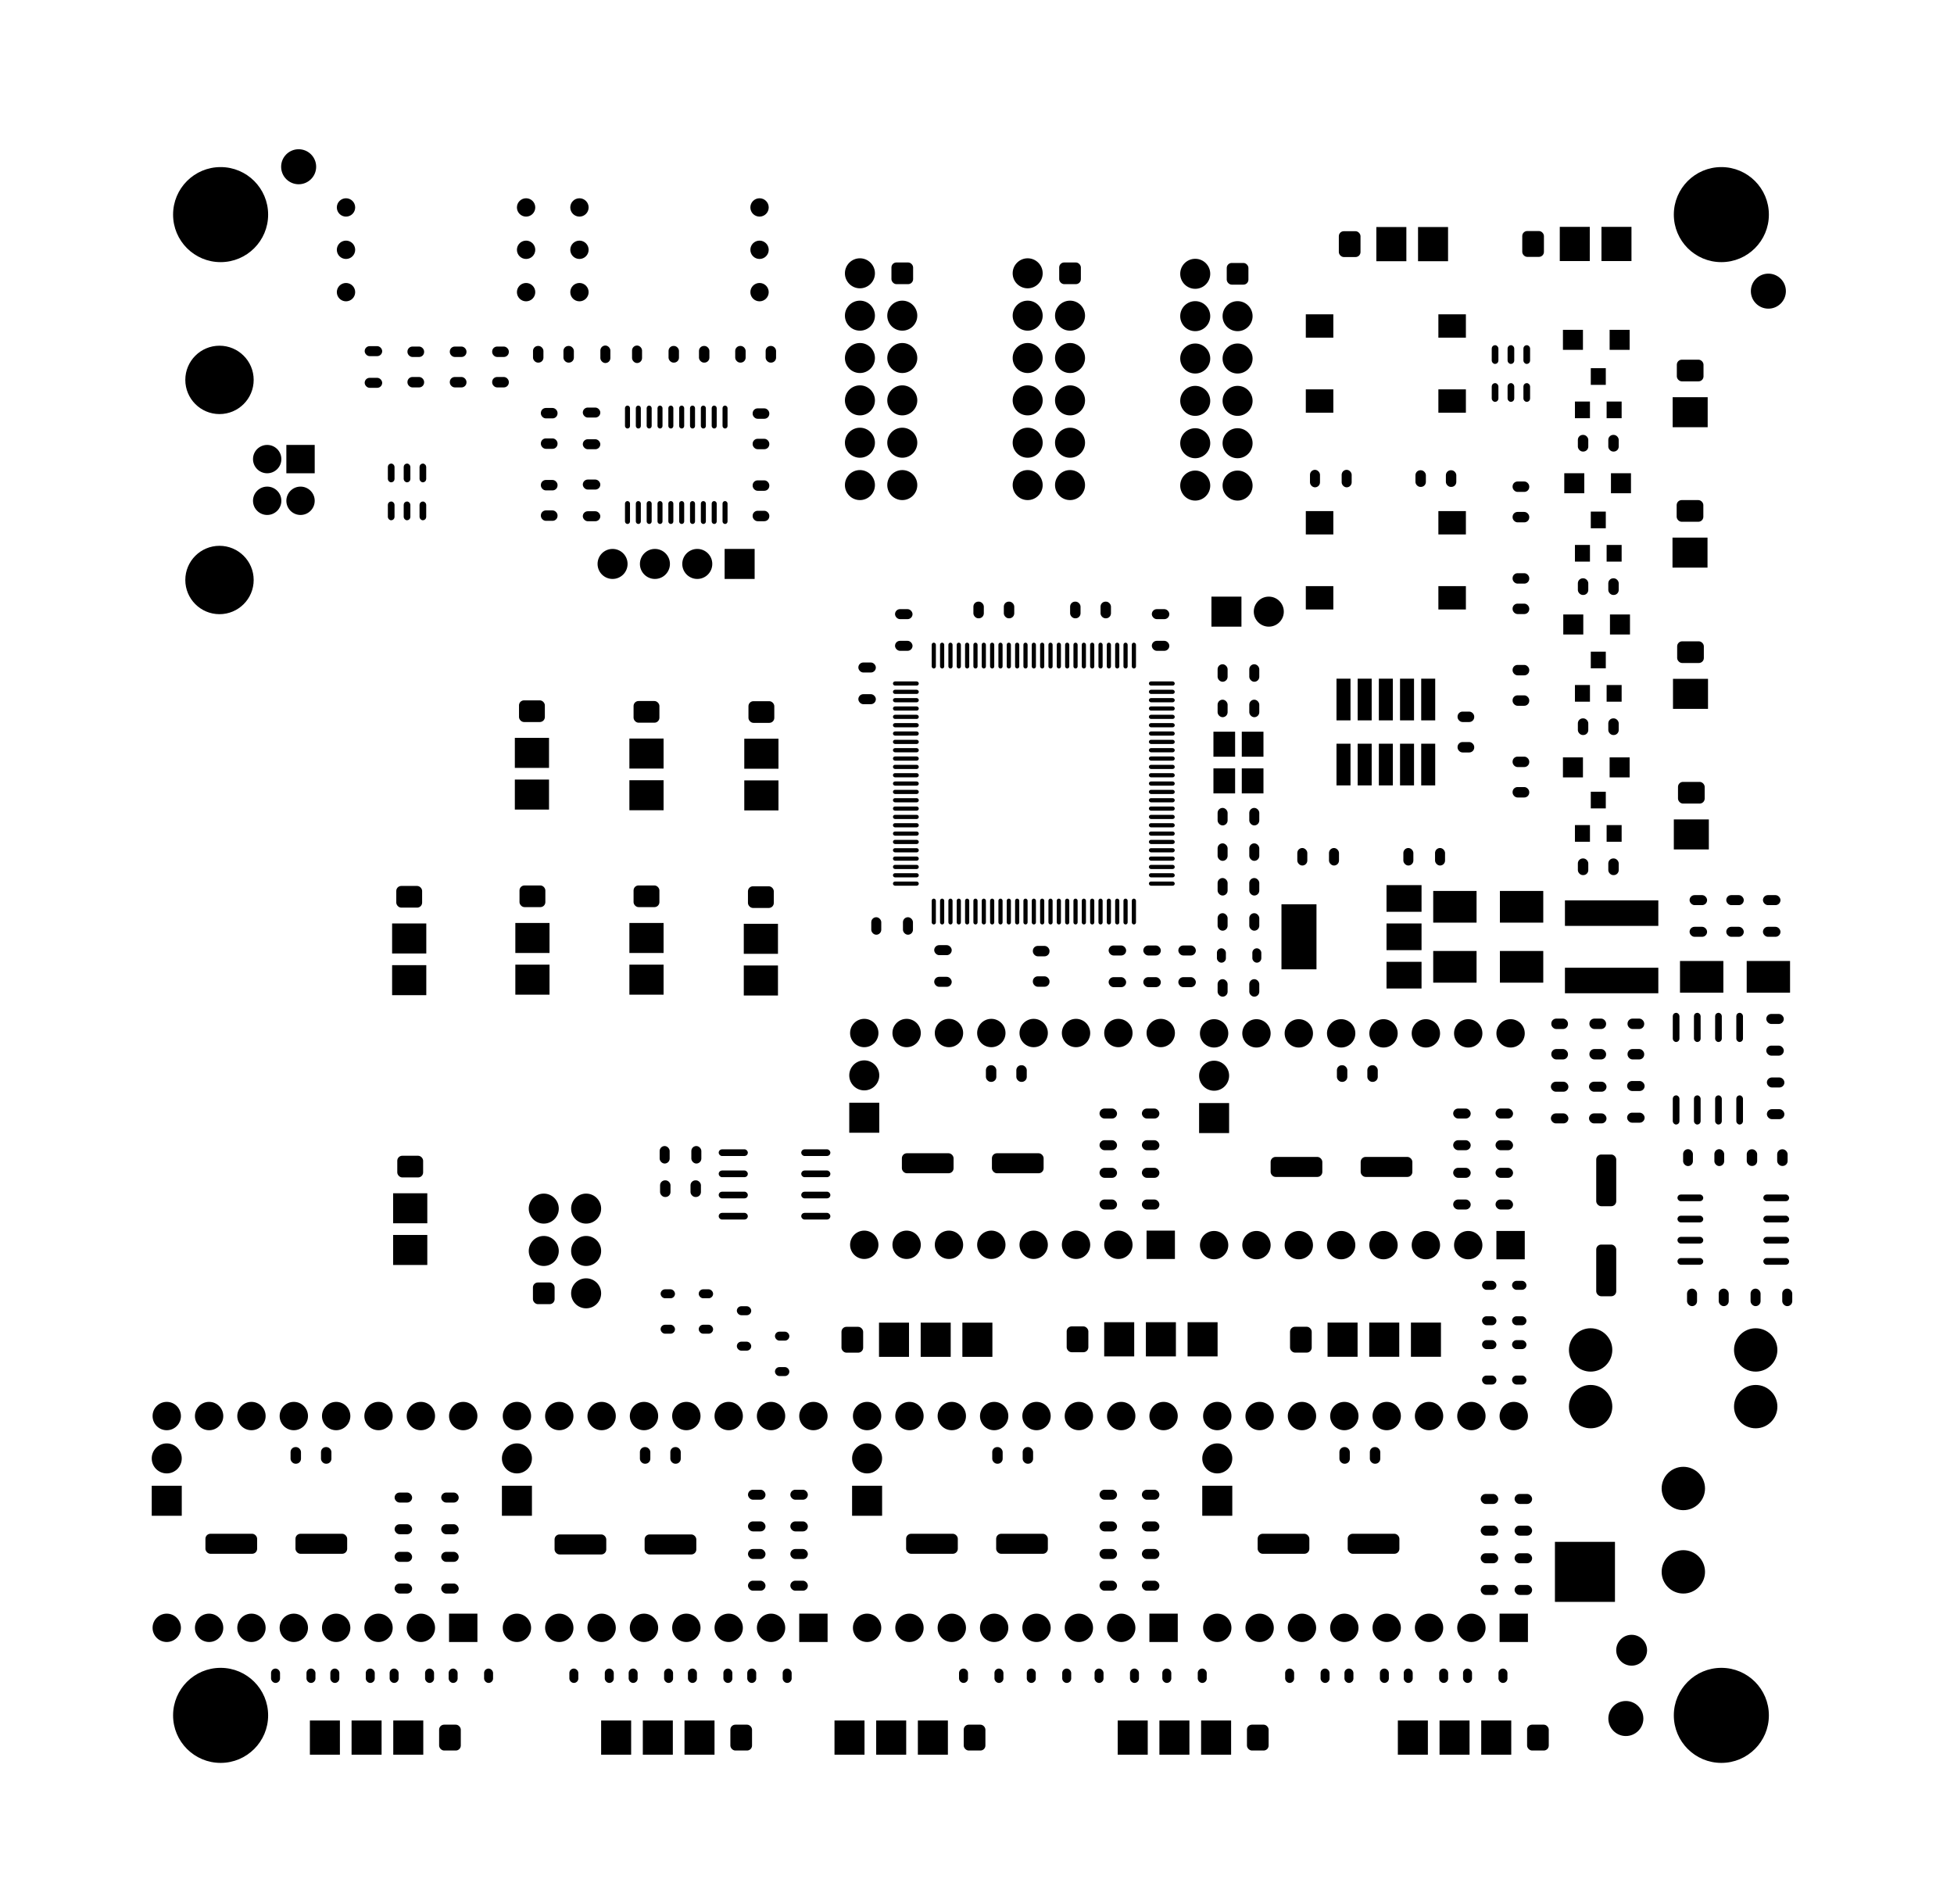 <svg width="117.182mm" height="114.203mm" xmlns="http://www.w3.org/2000/svg" xmlns:xlink= "http://www.w3.org/1999/xlink">
<rect x="96.58mm" y="19.83mm" width="1.1mm" height="1.1mm" stroke="black" stroke-width="0.1mm" fill="black" />
<rect x="93.78mm" y="19.83mm" width="1.1mm" height="1.1mm" stroke="black" stroke-width="0.1mm" fill="black" />
<rect x="96.4mm" y="24.13mm" width="0.8mm" height="0.9mm" stroke="black" stroke-width="0.1mm" fill="black" />
<rect x="94.5mm" y="24.13mm" width="0.8mm" height="0.9mm" stroke="black" stroke-width="0.1mm" fill="black" />
<rect x="95.45mm" y="22.13mm" width="0.8mm" height="0.9mm" stroke="black" stroke-width="0.1mm" fill="black" />
<rect x="96.4mm" y="32.73mm" width="0.8mm" height="0.9mm" stroke="black" stroke-width="0.1mm" fill="black" />
<rect x="94.5mm" y="32.73mm" width="0.8mm" height="0.9mm" stroke="black" stroke-width="0.1mm" fill="black" />
<rect x="95.45mm" y="30.73mm" width="0.8mm" height="0.9mm" stroke="black" stroke-width="0.1mm" fill="black" />
<rect x="94.675mm" y="26.13mm" width="0.525mm" height="0.9mm" rx="0.25mm" ry="0.25mm" stroke="black" stroke-width="0.1mm" fill="black" />
<rect x="96.5mm" y="26.13mm" width="0.525mm" height="0.9mm" rx="0.25mm" ry="0.25mm" stroke="black" stroke-width="0.1mm" fill="black" />
<rect x="96.6mm" y="36.9mm" width="1.1mm" height="1.1mm" stroke="black" stroke-width="0.1mm" fill="black" />
<rect x="93.8mm" y="36.9mm" width="1.1mm" height="1.1mm" stroke="black" stroke-width="0.1mm" fill="black" />
<rect x="96.4mm" y="41.13mm" width="0.8mm" height="0.9mm" stroke="black" stroke-width="0.1mm" fill="black" />
<rect x="94.5mm" y="41.13mm" width="0.8mm" height="0.9mm" stroke="black" stroke-width="0.1mm" fill="black" />
<rect x="95.45mm" y="39.13mm" width="0.8mm" height="0.9mm" stroke="black" stroke-width="0.1mm" fill="black" />
<rect x="96.4mm" y="49.53mm" width="0.8mm" height="0.9mm" stroke="black" stroke-width="0.1mm" fill="black" />
<rect x="94.5mm" y="49.53mm" width="0.8mm" height="0.9mm" stroke="black" stroke-width="0.1mm" fill="black" />
<rect x="95.45mm" y="47.53mm" width="0.8mm" height="0.9mm" stroke="black" stroke-width="0.1mm" fill="black" />
<rect x="94.675mm" y="51.53mm" width="0.525mm" height="0.9mm" rx="0.25mm" ry="0.25mm" stroke="black" stroke-width="0.1mm" fill="black" />
<rect x="96.5mm" y="51.53mm" width="0.525mm" height="0.9mm" rx="0.25mm" ry="0.25mm" stroke="black" stroke-width="0.1mm" fill="black" />
<rect x="47.98mm" y="96.82mm" width="1.6mm" height="1.6mm" stroke="black" stroke-width="0.1mm" fill="black" />
<circle cx="46.24mm" cy="97.62mm" r="0.8mm" stroke="black" stroke-width="0.1mm" fill="black" />
<circle cx="43.7mm" cy="97.62mm" r="0.8mm" stroke="black" stroke-width="0.1mm" fill="black" />
<circle cx="41.16mm" cy="97.62mm" r="0.8mm" stroke="black" stroke-width="0.1mm" fill="black" />
<circle cx="38.62mm" cy="97.62mm" r="0.8mm" stroke="black" stroke-width="0.1mm" fill="black" />
<circle cx="36.08mm" cy="97.62mm" r="0.8mm" stroke="black" stroke-width="0.1mm" fill="black" />
<circle cx="33.54mm" cy="97.62mm" r="0.8mm" stroke="black" stroke-width="0.1mm" fill="black" />
<circle cx="31mm" cy="97.62mm" r="0.8mm" stroke="black" stroke-width="0.1mm" fill="black" />
<circle cx="31mm" cy="84.92mm" r="0.8mm" stroke="black" stroke-width="0.1mm" fill="black" />
<circle cx="33.54mm" cy="84.92mm" r="0.8mm" stroke="black" stroke-width="0.1mm" fill="black" />
<circle cx="36.08mm" cy="84.92mm" r="0.8mm" stroke="black" stroke-width="0.1mm" fill="black" />
<circle cx="38.62mm" cy="84.92mm" r="0.8mm" stroke="black" stroke-width="0.1mm" fill="black" />
<circle cx="41.16mm" cy="84.92mm" r="0.8mm" stroke="black" stroke-width="0.1mm" fill="black" />
<circle cx="43.7mm" cy="84.92mm" r="0.8mm" stroke="black" stroke-width="0.1mm" fill="black" />
<circle cx="46.24mm" cy="84.92mm" r="0.8mm" stroke="black" stroke-width="0.1mm" fill="black" />
<circle cx="48.78mm" cy="84.92mm" r="0.8mm" stroke="black" stroke-width="0.1mm" fill="black" />
<rect x="68.98mm" y="96.82mm" width="1.6mm" height="1.6mm" stroke="black" stroke-width="0.1mm" fill="black" />
<circle cx="67.24mm" cy="97.62mm" r="0.8mm" stroke="black" stroke-width="0.1mm" fill="black" />
<circle cx="64.7mm" cy="97.62mm" r="0.8mm" stroke="black" stroke-width="0.1mm" fill="black" />
<circle cx="62.16mm" cy="97.62mm" r="0.8mm" stroke="black" stroke-width="0.1mm" fill="black" />
<circle cx="59.62mm" cy="97.62mm" r="0.8mm" stroke="black" stroke-width="0.1mm" fill="black" />
<circle cx="57.08mm" cy="97.62mm" r="0.8mm" stroke="black" stroke-width="0.1mm" fill="black" />
<circle cx="54.54mm" cy="97.62mm" r="0.8mm" stroke="black" stroke-width="0.1mm" fill="black" />
<circle cx="52mm" cy="97.62mm" r="0.8mm" stroke="black" stroke-width="0.1mm" fill="black" />
<circle cx="52mm" cy="84.92mm" r="0.8mm" stroke="black" stroke-width="0.1mm" fill="black" />
<circle cx="54.54mm" cy="84.92mm" r="0.8mm" stroke="black" stroke-width="0.1mm" fill="black" />
<circle cx="57.08mm" cy="84.92mm" r="0.8mm" stroke="black" stroke-width="0.1mm" fill="black" />
<circle cx="59.62mm" cy="84.92mm" r="0.8mm" stroke="black" stroke-width="0.1mm" fill="black" />
<circle cx="62.16mm" cy="84.92mm" r="0.8mm" stroke="black" stroke-width="0.1mm" fill="black" />
<circle cx="64.7mm" cy="84.92mm" r="0.8mm" stroke="black" stroke-width="0.1mm" fill="black" />
<circle cx="67.24mm" cy="84.92mm" r="0.8mm" stroke="black" stroke-width="0.1mm" fill="black" />
<circle cx="69.78mm" cy="84.92mm" r="0.8mm" stroke="black" stroke-width="0.1mm" fill="black" />
<rect x="26.98mm" y="96.82mm" width="1.6mm" height="1.6mm" stroke="black" stroke-width="0.1mm" fill="black" />
<circle cx="25.24mm" cy="97.62mm" r="0.8mm" stroke="black" stroke-width="0.1mm" fill="black" />
<circle cx="22.7mm" cy="97.62mm" r="0.8mm" stroke="black" stroke-width="0.1mm" fill="black" />
<circle cx="20.16mm" cy="97.62mm" r="0.8mm" stroke="black" stroke-width="0.1mm" fill="black" />
<circle cx="17.62mm" cy="97.62mm" r="0.8mm" stroke="black" stroke-width="0.1mm" fill="black" />
<circle cx="15.08mm" cy="97.62mm" r="0.8mm" stroke="black" stroke-width="0.1mm" fill="black" />
<circle cx="12.54mm" cy="97.62mm" r="0.8mm" stroke="black" stroke-width="0.1mm" fill="black" />
<circle cx="10mm" cy="97.62mm" r="0.8mm" stroke="black" stroke-width="0.1mm" fill="black" />
<circle cx="10mm" cy="84.92mm" r="0.8mm" stroke="black" stroke-width="0.1mm" fill="black" />
<circle cx="12.54mm" cy="84.92mm" r="0.8mm" stroke="black" stroke-width="0.1mm" fill="black" />
<circle cx="15.08mm" cy="84.92mm" r="0.8mm" stroke="black" stroke-width="0.1mm" fill="black" />
<circle cx="17.62mm" cy="84.92mm" r="0.8mm" stroke="black" stroke-width="0.1mm" fill="black" />
<circle cx="20.16mm" cy="84.92mm" r="0.8mm" stroke="black" stroke-width="0.1mm" fill="black" />
<circle cx="22.7mm" cy="84.92mm" r="0.8mm" stroke="black" stroke-width="0.1mm" fill="black" />
<circle cx="25.24mm" cy="84.92mm" r="0.8mm" stroke="black" stroke-width="0.1mm" fill="black" />
<circle cx="27.78mm" cy="84.92mm" r="0.8mm" stroke="black" stroke-width="0.1mm" fill="black" />
<rect x="89.98mm" y="96.82mm" width="1.6mm" height="1.6mm" stroke="black" stroke-width="0.1mm" fill="black" />
<circle cx="88.24mm" cy="97.62mm" r="0.8mm" stroke="black" stroke-width="0.1mm" fill="black" />
<circle cx="85.7mm" cy="97.62mm" r="0.8mm" stroke="black" stroke-width="0.1mm" fill="black" />
<circle cx="83.16mm" cy="97.62mm" r="0.8mm" stroke="black" stroke-width="0.1mm" fill="black" />
<circle cx="80.62mm" cy="97.62mm" r="0.8mm" stroke="black" stroke-width="0.1mm" fill="black" />
<circle cx="78.08mm" cy="97.62mm" r="0.8mm" stroke="black" stroke-width="0.1mm" fill="black" />
<circle cx="75.54mm" cy="97.62mm" r="0.8mm" stroke="black" stroke-width="0.1mm" fill="black" />
<circle cx="73mm" cy="97.62mm" r="0.8mm" stroke="black" stroke-width="0.1mm" fill="black" />
<circle cx="73mm" cy="84.92mm" r="0.8mm" stroke="black" stroke-width="0.1mm" fill="black" />
<circle cx="75.54mm" cy="84.92mm" r="0.8mm" stroke="black" stroke-width="0.1mm" fill="black" />
<circle cx="78.08mm" cy="84.92mm" r="0.8mm" stroke="black" stroke-width="0.1mm" fill="black" />
<circle cx="80.62mm" cy="84.92mm" r="0.8mm" stroke="black" stroke-width="0.1mm" fill="black" />
<circle cx="83.16mm" cy="84.92mm" r="0.8mm" stroke="black" stroke-width="0.1mm" fill="black" />
<circle cx="85.7mm" cy="84.92mm" r="0.8mm" stroke="black" stroke-width="0.1mm" fill="black" />
<circle cx="88.24mm" cy="84.92mm" r="0.8mm" stroke="black" stroke-width="0.1mm" fill="black" />
<circle cx="90.78mm" cy="84.92mm" r="0.8mm" stroke="black" stroke-width="0.1mm" fill="black" />
<rect x="74.83mm" y="103.478mm" width="1.2mm" height="1.45mm" rx="0.25mm" ry="0.25mm" stroke="black" stroke-width="0.1mm" fill="black" />
<rect x="72.08mm" y="103.228mm" width="1.7mm" height="1.95mm" stroke="black" stroke-width="0.1mm" fill="black" />
<rect x="69.58mm" y="103.228mm" width="1.7mm" height="1.95mm" stroke="black" stroke-width="0.1mm" fill="black" />
<rect x="67.08mm" y="103.228mm" width="1.7mm" height="1.95mm" stroke="black" stroke-width="0.1mm" fill="black" />
<rect x="26.384mm" y="103.478mm" width="1.2mm" height="1.45mm" rx="0.25mm" ry="0.25mm" stroke="black" stroke-width="0.1mm" fill="black" />
<rect x="23.634mm" y="103.228mm" width="1.7mm" height="1.95mm" stroke="black" stroke-width="0.1mm" fill="black" />
<rect x="21.134mm" y="103.228mm" width="1.7mm" height="1.95mm" stroke="black" stroke-width="0.1mm" fill="black" />
<rect x="18.634mm" y="103.228mm" width="1.7mm" height="1.95mm" stroke="black" stroke-width="0.1mm" fill="black" />
<rect x="33.308mm" y="92.07mm" width="3mm" height="1.1mm" rx="0.25mm" ry="0.25mm" stroke="black" stroke-width="0.1mm" fill="black" />
<rect x="38.708mm" y="92.07mm" width="3mm" height="1.1mm" rx="0.25mm" ry="0.25mm" stroke="black" stroke-width="0.1mm" fill="black" />
<rect x="91.63mm" y="103.478mm" width="1.2mm" height="1.45mm" rx="0.25mm" ry="0.25mm" stroke="black" stroke-width="0.1mm" fill="black" />
<rect x="88.88mm" y="103.228mm" width="1.7mm" height="1.95mm" stroke="black" stroke-width="0.1mm" fill="black" />
<rect x="86.38mm" y="103.228mm" width="1.7mm" height="1.95mm" stroke="black" stroke-width="0.1mm" fill="black" />
<rect x="83.88mm" y="103.228mm" width="1.7mm" height="1.95mm" stroke="black" stroke-width="0.1mm" fill="black" />
<rect x="38.425mm" y="86.83mm" width="0.525mm" height="0.9mm" rx="0.25mm" ry="0.25mm" stroke="black" stroke-width="0.1mm" fill="black" />
<rect x="40.25mm" y="86.83mm" width="0.525mm" height="0.9mm" rx="0.25mm" ry="0.25mm" stroke="black" stroke-width="0.1mm" fill="black" />
<rect x="17.475mm" y="86.83mm" width="0.525mm" height="0.9mm" rx="0.25mm" ry="0.25mm" stroke="black" stroke-width="0.1mm" fill="black" />
<rect x="19.3mm" y="86.83mm" width="0.525mm" height="0.9mm" rx="0.25mm" ry="0.25mm" stroke="black" stroke-width="0.1mm" fill="black" />
<rect x="54.39mm" y="92.03mm" width="3mm" height="1.1mm" rx="0.25mm" ry="0.25mm" stroke="black" stroke-width="0.1mm" fill="black" />
<rect x="59.79mm" y="92.03mm" width="3mm" height="1.1mm" rx="0.25mm" ry="0.25mm" stroke="black" stroke-width="0.1mm" fill="black" />
<rect x="59.555mm" y="86.83mm" width="0.525mm" height="0.9mm" rx="0.25mm" ry="0.25mm" stroke="black" stroke-width="0.1mm" fill="black" />
<rect x="61.38mm" y="86.83mm" width="0.525mm" height="0.9mm" rx="0.25mm" ry="0.25mm" stroke="black" stroke-width="0.1mm" fill="black" />
<rect x="75.472mm" y="92.03mm" width="3mm" height="1.1mm" rx="0.25mm" ry="0.25mm" stroke="black" stroke-width="0.1mm" fill="black" />
<rect x="80.872mm" y="92.03mm" width="3mm" height="1.1mm" rx="0.25mm" ry="0.25mm" stroke="black" stroke-width="0.1mm" fill="black" />
<rect x="80.375mm" y="86.83mm" width="0.525mm" height="0.9mm" rx="0.25mm" ry="0.25mm" stroke="black" stroke-width="0.1mm" fill="black" />
<rect x="82.2mm" y="86.83mm" width="0.525mm" height="0.9mm" rx="0.25mm" ry="0.25mm" stroke="black" stroke-width="0.1mm" fill="black" />
<rect x="102.862mm" y="68.966mm" width="0.487mm" height="0.912mm" rx="0.244mm" ry="0.244mm" stroke="black" stroke-width="0.1mm" fill="black" />
<rect x="100.987mm" y="68.966mm" width="0.487mm" height="0.912mm" rx="0.244mm" ry="0.244mm" stroke="black" stroke-width="0.1mm" fill="black" />
<rect x="104.803mm" y="68.972mm" width="0.525mm" height="0.9mm" rx="0.25mm" ry="0.25mm" stroke="black" stroke-width="0.1mm" fill="black" />
<rect x="106.628mm" y="68.972mm" width="0.525mm" height="0.9mm" rx="0.25mm" ry="0.25mm" stroke="black" stroke-width="0.1mm" fill="black" />
<rect x="57.845mm" y="103.478mm" width="1.2mm" height="1.45mm" rx="0.25mm" ry="0.25mm" stroke="black" stroke-width="0.1mm" fill="black" />
<rect x="55.095mm" y="103.228mm" width="1.7mm" height="1.95mm" stroke="black" stroke-width="0.1mm" fill="black" />
<rect x="52.595mm" y="103.228mm" width="1.7mm" height="1.95mm" stroke="black" stroke-width="0.1mm" fill="black" />
<rect x="50.095mm" y="103.228mm" width="1.7mm" height="1.95mm" stroke="black" stroke-width="0.1mm" fill="black" />
<rect x="43.85mm" y="103.478mm" width="1.2mm" height="1.45mm" rx="0.25mm" ry="0.25mm" stroke="black" stroke-width="0.1mm" fill="black" />
<rect x="41.1mm" y="103.228mm" width="1.7mm" height="1.95mm" stroke="black" stroke-width="0.1mm" fill="black" />
<rect x="38.6mm" y="103.228mm" width="1.7mm" height="1.95mm" stroke="black" stroke-width="0.1mm" fill="black" />
<rect x="36.1mm" y="103.228mm" width="1.7mm" height="1.95mm" stroke="black" stroke-width="0.1mm" fill="black" />
<rect x="95.776mm" y="74.686mm" width="1.1mm" height="3mm" rx="0.25mm" ry="0.25mm" stroke="black" stroke-width="0.1mm" fill="black" />
<rect x="95.776mm" y="69.286mm" width="1.1mm" height="3mm" rx="0.25mm" ry="0.25mm" stroke="black" stroke-width="0.1mm" fill="black" />
<rect x="100.646mm" y="75.495mm" width="1.45mm" height="0.3mm" rx="0.15mm" ry="0.15mm" stroke="black" stroke-width="0.1mm" fill="black" />
<rect x="100.646mm" y="74.225mm" width="1.45mm" height="0.3mm" rx="0.15mm" ry="0.15mm" stroke="black" stroke-width="0.1mm" fill="black" />
<rect x="100.646mm" y="72.955mm" width="1.45mm" height="0.3mm" rx="0.15mm" ry="0.15mm" stroke="black" stroke-width="0.1mm" fill="black" />
<rect x="100.646mm" y="71.685mm" width="1.45mm" height="0.3mm" rx="0.15mm" ry="0.15mm" stroke="black" stroke-width="0.1mm" fill="black" />
<rect x="105.796mm" y="71.685mm" width="1.45mm" height="0.3mm" rx="0.15mm" ry="0.15mm" stroke="black" stroke-width="0.1mm" fill="black" />
<rect x="105.796mm" y="72.955mm" width="1.45mm" height="0.3mm" rx="0.15mm" ry="0.15mm" stroke="black" stroke-width="0.1mm" fill="black" />
<rect x="105.796mm" y="74.225mm" width="1.45mm" height="0.3mm" rx="0.15mm" ry="0.15mm" stroke="black" stroke-width="0.1mm" fill="black" />
<rect x="105.796mm" y="75.495mm" width="1.45mm" height="0.3mm" rx="0.15mm" ry="0.15mm" stroke="black" stroke-width="0.1mm" fill="black" />
<rect x="89.79mm" y="73.87mm" width="1.6mm" height="1.6mm" stroke="black" stroke-width="0.1mm" fill="black" />
<circle cx="88.05mm" cy="74.67mm" r="0.8mm" stroke="black" stroke-width="0.1mm" fill="black" />
<circle cx="85.51mm" cy="74.67mm" r="0.8mm" stroke="black" stroke-width="0.1mm" fill="black" />
<circle cx="82.97mm" cy="74.67mm" r="0.8mm" stroke="black" stroke-width="0.1mm" fill="black" />
<circle cx="80.43mm" cy="74.67mm" r="0.8mm" stroke="black" stroke-width="0.1mm" fill="black" />
<circle cx="77.89mm" cy="74.67mm" r="0.8mm" stroke="black" stroke-width="0.1mm" fill="black" />
<circle cx="75.35mm" cy="74.67mm" r="0.8mm" stroke="black" stroke-width="0.1mm" fill="black" />
<circle cx="72.81mm" cy="74.67mm" r="0.8mm" stroke="black" stroke-width="0.1mm" fill="black" />
<circle cx="72.81mm" cy="61.97mm" r="0.8mm" stroke="black" stroke-width="0.1mm" fill="black" />
<circle cx="75.35mm" cy="61.97mm" r="0.8mm" stroke="black" stroke-width="0.1mm" fill="black" />
<circle cx="77.89mm" cy="61.97mm" r="0.8mm" stroke="black" stroke-width="0.1mm" fill="black" />
<circle cx="80.43mm" cy="61.97mm" r="0.8mm" stroke="black" stroke-width="0.1mm" fill="black" />
<circle cx="82.97mm" cy="61.97mm" r="0.8mm" stroke="black" stroke-width="0.1mm" fill="black" />
<circle cx="85.51mm" cy="61.97mm" r="0.8mm" stroke="black" stroke-width="0.1mm" fill="black" />
<circle cx="88.05mm" cy="61.97mm" r="0.8mm" stroke="black" stroke-width="0.1mm" fill="black" />
<circle cx="90.59mm" cy="61.97mm" r="0.8mm" stroke="black" stroke-width="0.1mm" fill="black" />
<rect x="80.225mm" y="63.93mm" width="0.525mm" height="0.9mm" rx="0.25mm" ry="0.25mm" stroke="black" stroke-width="0.1mm" fill="black" />
<rect x="82.05mm" y="63.93mm" width="0.525mm" height="0.9mm" rx="0.25mm" ry="0.25mm" stroke="black" stroke-width="0.1mm" fill="black" />
<rect x="59.175mm" y="63.93mm" width="0.525mm" height="0.9mm" rx="0.25mm" ry="0.25mm" stroke="black" stroke-width="0.1mm" fill="black" />
<rect x="61mm" y="63.93mm" width="0.525mm" height="0.9mm" rx="0.25mm" ry="0.25mm" stroke="black" stroke-width="0.1mm" fill="black" />
<rect x="64.019mm" y="79.593mm" width="1.2mm" height="1.45mm" rx="0.25mm" ry="0.25mm" stroke="black" stroke-width="0.1mm" fill="black" />
<rect x="66.269mm" y="79.343mm" width="1.7mm" height="1.95mm" stroke="black" stroke-width="0.1mm" fill="black" />
<rect x="68.769mm" y="79.343mm" width="1.7mm" height="1.95mm" stroke="black" stroke-width="0.1mm" fill="black" />
<rect x="71.269mm" y="79.343mm" width="1.7mm" height="1.95mm" stroke="black" stroke-width="0.1mm" fill="black" />
<rect x="68.81mm" y="73.85mm" width="1.6mm" height="1.6mm" stroke="black" stroke-width="0.1mm" fill="black" />
<circle cx="67.07mm" cy="74.65mm" r="0.8mm" stroke="black" stroke-width="0.1mm" fill="black" />
<circle cx="64.53mm" cy="74.65mm" r="0.8mm" stroke="black" stroke-width="0.1mm" fill="black" />
<circle cx="61.99mm" cy="74.65mm" r="0.8mm" stroke="black" stroke-width="0.1mm" fill="black" />
<circle cx="59.45mm" cy="74.65mm" r="0.8mm" stroke="black" stroke-width="0.1mm" fill="black" />
<circle cx="56.91mm" cy="74.65mm" r="0.8mm" stroke="black" stroke-width="0.1mm" fill="black" />
<circle cx="54.37mm" cy="74.65mm" r="0.8mm" stroke="black" stroke-width="0.1mm" fill="black" />
<circle cx="51.83mm" cy="74.65mm" r="0.8mm" stroke="black" stroke-width="0.1mm" fill="black" />
<circle cx="51.83mm" cy="61.95mm" r="0.8mm" stroke="black" stroke-width="0.1mm" fill="black" />
<circle cx="54.37mm" cy="61.95mm" r="0.8mm" stroke="black" stroke-width="0.1mm" fill="black" />
<circle cx="56.91mm" cy="61.95mm" r="0.8mm" stroke="black" stroke-width="0.1mm" fill="black" />
<circle cx="59.45mm" cy="61.95mm" r="0.8mm" stroke="black" stroke-width="0.1mm" fill="black" />
<circle cx="61.99mm" cy="61.95mm" r="0.8mm" stroke="black" stroke-width="0.1mm" fill="black" />
<circle cx="64.53mm" cy="61.95mm" r="0.8mm" stroke="black" stroke-width="0.1mm" fill="black" />
<circle cx="67.07mm" cy="61.95mm" r="0.8mm" stroke="black" stroke-width="0.1mm" fill="black" />
<circle cx="69.61mm" cy="61.95mm" r="0.8mm" stroke="black" stroke-width="0.1mm" fill="black" />
<rect x="77.414mm" y="79.615mm" width="1.2mm" height="1.45mm" rx="0.25mm" ry="0.25mm" stroke="black" stroke-width="0.1mm" fill="black" />
<rect x="79.664mm" y="79.365mm" width="1.7mm" height="1.95mm" stroke="black" stroke-width="0.1mm" fill="black" />
<rect x="82.164mm" y="79.365mm" width="1.7mm" height="1.95mm" stroke="black" stroke-width="0.1mm" fill="black" />
<rect x="84.664mm" y="79.365mm" width="1.7mm" height="1.95mm" stroke="black" stroke-width="0.1mm" fill="black" />
<rect x="38.045mm" y="53.15mm" width="1.45mm" height="1.2mm" rx="0.25mm" ry="0.25mm" stroke="black" stroke-width="0.1mm" fill="black" />
<rect x="37.795mm" y="55.4mm" width="1.95mm" height="1.7mm" stroke="black" stroke-width="0.1mm" fill="black" />
<rect x="37.795mm" y="57.9mm" width="1.95mm" height="1.7mm" stroke="black" stroke-width="0.1mm" fill="black" />
<rect x="44.905mm" y="53.2mm" width="1.45mm" height="1.2mm" rx="0.25mm" ry="0.25mm" stroke="black" stroke-width="0.1mm" fill="black" />
<rect x="44.655mm" y="55.45mm" width="1.95mm" height="1.7mm" stroke="black" stroke-width="0.1mm" fill="black" />
<rect x="44.655mm" y="57.95mm" width="1.95mm" height="1.7mm" stroke="black" stroke-width="0.1mm" fill="black" />
<rect x="38.045mm" y="42.09mm" width="1.45mm" height="1.2mm" rx="0.25mm" ry="0.25mm" stroke="black" stroke-width="0.1mm" fill="black" />
<rect x="37.795mm" y="44.34mm" width="1.95mm" height="1.7mm" stroke="black" stroke-width="0.1mm" fill="black" />
<rect x="37.795mm" y="46.84mm" width="1.95mm" height="1.7mm" stroke="black" stroke-width="0.1mm" fill="black" />
<rect x="31.175mm" y="42.05mm" width="1.45mm" height="1.2mm" rx="0.25mm" ry="0.25mm" stroke="black" stroke-width="0.1mm" fill="black" />
<rect x="30.925mm" y="44.3mm" width="1.95mm" height="1.7mm" stroke="black" stroke-width="0.1mm" fill="black" />
<rect x="30.925mm" y="46.8mm" width="1.95mm" height="1.7mm" stroke="black" stroke-width="0.1mm" fill="black" />
<rect x="53.51mm" y="15.79mm" width="1.2mm" height="1.2mm" rx="0.25mm" ry="0.25mm" stroke="black" stroke-width="0.1mm" fill="black" />
<circle cx="51.57mm" cy="16.39mm" r="0.85mm" stroke="black" stroke-width="0.1mm" fill="black" />
<circle cx="54.11mm" cy="18.93mm" r="0.85mm" stroke="black" stroke-width="0.1mm" fill="black" />
<circle cx="51.57mm" cy="18.93mm" r="0.85mm" stroke="black" stroke-width="0.1mm" fill="black" />
<circle cx="54.11mm" cy="21.47mm" r="0.85mm" stroke="black" stroke-width="0.1mm" fill="black" />
<circle cx="51.57mm" cy="21.47mm" r="0.85mm" stroke="black" stroke-width="0.1mm" fill="black" />
<circle cx="54.11mm" cy="24.01mm" r="0.85mm" stroke="black" stroke-width="0.1mm" fill="black" />
<circle cx="51.57mm" cy="24.01mm" r="0.85mm" stroke="black" stroke-width="0.1mm" fill="black" />
<circle cx="54.11mm" cy="26.55mm" r="0.85mm" stroke="black" stroke-width="0.1mm" fill="black" />
<circle cx="51.57mm" cy="26.55mm" r="0.85mm" stroke="black" stroke-width="0.1mm" fill="black" />
<circle cx="54.11mm" cy="29.09mm" r="0.85mm" stroke="black" stroke-width="0.1mm" fill="black" />
<circle cx="51.57mm" cy="29.09mm" r="0.85mm" stroke="black" stroke-width="0.1mm" fill="black" />
<rect x="63.57mm" y="15.79mm" width="1.2mm" height="1.2mm" rx="0.25mm" ry="0.25mm" stroke="black" stroke-width="0.1mm" fill="black" />
<circle cx="61.63mm" cy="16.39mm" r="0.85mm" stroke="black" stroke-width="0.1mm" fill="black" />
<circle cx="64.17mm" cy="18.93mm" r="0.85mm" stroke="black" stroke-width="0.1mm" fill="black" />
<circle cx="61.63mm" cy="18.93mm" r="0.85mm" stroke="black" stroke-width="0.1mm" fill="black" />
<circle cx="64.17mm" cy="21.47mm" r="0.85mm" stroke="black" stroke-width="0.1mm" fill="black" />
<circle cx="61.63mm" cy="21.47mm" r="0.85mm" stroke="black" stroke-width="0.1mm" fill="black" />
<circle cx="64.17mm" cy="24.01mm" r="0.85mm" stroke="black" stroke-width="0.1mm" fill="black" />
<circle cx="61.63mm" cy="24.01mm" r="0.85mm" stroke="black" stroke-width="0.1mm" fill="black" />
<circle cx="64.17mm" cy="26.55mm" r="0.85mm" stroke="black" stroke-width="0.1mm" fill="black" />
<circle cx="61.63mm" cy="26.55mm" r="0.85mm" stroke="black" stroke-width="0.1mm" fill="black" />
<circle cx="64.17mm" cy="29.09mm" r="0.85mm" stroke="black" stroke-width="0.1mm" fill="black" />
<circle cx="61.63mm" cy="29.09mm" r="0.85mm" stroke="black" stroke-width="0.1mm" fill="black" />
<rect x="93.9mm" y="58.085mm" width="5.5mm" height="1.43mm" stroke="black" stroke-width="0.1mm" fill="black" />
<rect x="93.9mm" y="54.045mm" width="5.5mm" height="1.43mm" stroke="black" stroke-width="0.1mm" fill="black" />
<rect x="48.099mm" y="68.975mm" width="1.65mm" height="0.3mm" rx="0.15mm" ry="0.15mm" stroke="black" stroke-width="0.1mm" fill="black" />
<rect x="48.099mm" y="70.245mm" width="1.65mm" height="0.3mm" rx="0.15mm" ry="0.15mm" stroke="black" stroke-width="0.1mm" fill="black" />
<rect x="48.099mm" y="71.515mm" width="1.65mm" height="0.3mm" rx="0.15mm" ry="0.15mm" stroke="black" stroke-width="0.1mm" fill="black" />
<rect x="48.099mm" y="72.785mm" width="1.65mm" height="0.3mm" rx="0.15mm" ry="0.15mm" stroke="black" stroke-width="0.1mm" fill="black" />
<rect x="43.149mm" y="72.785mm" width="1.65mm" height="0.3mm" rx="0.15mm" ry="0.15mm" stroke="black" stroke-width="0.1mm" fill="black" />
<rect x="43.149mm" y="71.515mm" width="1.65mm" height="0.3mm" rx="0.15mm" ry="0.15mm" stroke="black" stroke-width="0.1mm" fill="black" />
<rect x="43.149mm" y="70.245mm" width="1.65mm" height="0.3mm" rx="0.15mm" ry="0.15mm" stroke="black" stroke-width="0.1mm" fill="black" />
<rect x="43.149mm" y="68.975mm" width="1.65mm" height="0.3mm" rx="0.15mm" ry="0.15mm" stroke="black" stroke-width="0.1mm" fill="black" />
<rect x="32.01mm" y="76.96mm" width="1.2mm" height="1.2mm" rx="0.25mm" ry="0.25mm" stroke="black" stroke-width="0.1mm" fill="black" />
<circle cx="35.15mm" cy="77.56mm" r="0.85mm" stroke="black" stroke-width="0.1mm" fill="black" />
<circle cx="32.61mm" cy="75.02mm" r="0.85mm" stroke="black" stroke-width="0.1mm" fill="black" />
<circle cx="35.15mm" cy="75.02mm" r="0.85mm" stroke="black" stroke-width="0.1mm" fill="black" />
<circle cx="32.61mm" cy="72.48mm" r="0.85mm" stroke="black" stroke-width="0.1mm" fill="black" />
<circle cx="35.15mm" cy="72.48mm" r="0.85mm" stroke="black" stroke-width="0.1mm" fill="black" />
<rect x="91.34mm" y="13.905mm" width="1.2mm" height="1.45mm" rx="0.25mm" ry="0.25mm" stroke="black" stroke-width="0.1mm" fill="black" />
<rect x="93.59mm" y="13.655mm" width="1.7mm" height="1.95mm" stroke="black" stroke-width="0.1mm" fill="black" />
<rect x="96.09mm" y="13.655mm" width="1.7mm" height="1.95mm" stroke="black" stroke-width="0.1mm" fill="black" />
<rect x="94.675mm" y="43.13mm" width="0.525mm" height="0.9mm" rx="0.25mm" ry="0.25mm" stroke="black" stroke-width="0.1mm" fill="black" />
<rect x="96.5mm" y="43.13mm" width="0.525mm" height="0.9mm" rx="0.25mm" ry="0.25mm" stroke="black" stroke-width="0.1mm" fill="black" />
<rect x="80.34mm" y="13.915mm" width="1.2mm" height="1.45mm" rx="0.25mm" ry="0.25mm" stroke="black" stroke-width="0.1mm" fill="black" />
<rect x="82.59mm" y="13.665mm" width="1.7mm" height="1.95mm" stroke="black" stroke-width="0.1mm" fill="black" />
<rect x="85.09mm" y="13.665mm" width="1.7mm" height="1.95mm" stroke="black" stroke-width="0.1mm" fill="black" />
<rect x="100.8mm" y="57.68mm" width="2.5mm" height="1.8mm" stroke="black" stroke-width="0.1mm" fill="black" />
<rect x="104.8mm" y="57.68mm" width="2.5mm" height="1.8mm" stroke="black" stroke-width="0.1mm" fill="black" />
<rect x="69.125mm" y="38.48mm" width="0.95mm" height="0.5mm" rx="0.25mm" ry="0.25mm" stroke="black" stroke-width="0.1mm" fill="black" />
<rect x="69.125mm" y="36.58mm" width="0.95mm" height="0.5mm" rx="0.25mm" ry="0.25mm" stroke="black" stroke-width="0.1mm" fill="black" />
<rect x="51.525mm" y="41.68mm" width="0.95mm" height="0.5mm" rx="0.25mm" ry="0.25mm" stroke="black" stroke-width="0.1mm" fill="black" />
<rect x="51.525mm" y="39.78mm" width="0.95mm" height="0.5mm" rx="0.25mm" ry="0.25mm" stroke="black" stroke-width="0.1mm" fill="black" />
<rect x="60.25mm" y="36.13mm" width="0.525mm" height="0.9mm" rx="0.25mm" ry="0.25mm" stroke="black" stroke-width="0.1mm" fill="black" />
<rect x="58.425mm" y="36.13mm" width="0.525mm" height="0.9mm" rx="0.25mm" ry="0.25mm" stroke="black" stroke-width="0.1mm" fill="black" />
<rect x="70.715mm" y="56.75mm" width="0.95mm" height="0.5mm" rx="0.25mm" ry="0.25mm" stroke="black" stroke-width="0.1mm" fill="black" />
<rect x="70.715mm" y="58.65mm" width="0.95mm" height="0.5mm" rx="0.25mm" ry="0.25mm" stroke="black" stroke-width="0.1mm" fill="black" />
<rect x="74.97mm" y="42.01mm" width="0.5mm" height="0.95mm" rx="0.25mm" ry="0.25mm" stroke="black" stroke-width="0.1mm" fill="black" />
<rect x="73.07mm" y="42.01mm" width="0.5mm" height="0.95mm" rx="0.25mm" ry="0.25mm" stroke="black" stroke-width="0.1mm" fill="black" />
<rect x="73.07mm" y="48.5mm" width="0.5mm" height="0.95mm" rx="0.25mm" ry="0.25mm" stroke="black" stroke-width="0.1mm" fill="black" />
<rect x="74.97mm" y="48.5mm" width="0.5mm" height="0.95mm" rx="0.25mm" ry="0.25mm" stroke="black" stroke-width="0.1mm" fill="black" />
<rect x="66.05mm" y="36.13mm" width="0.525mm" height="0.9mm" rx="0.25mm" ry="0.25mm" stroke="black" stroke-width="0.1mm" fill="black" />
<rect x="64.225mm" y="36.13mm" width="0.525mm" height="0.9mm" rx="0.25mm" ry="0.25mm" stroke="black" stroke-width="0.1mm" fill="black" />
<rect x="74.52mm" y="43.93mm" width="1.2mm" height="1.4mm" stroke="black" stroke-width="0.1mm" fill="black" />
<rect x="74.52mm" y="46.13mm" width="1.2mm" height="1.4mm" stroke="black" stroke-width="0.1mm" fill="black" />
<rect x="72.82mm" y="46.13mm" width="1.2mm" height="1.4mm" stroke="black" stroke-width="0.1mm" fill="black" />
<rect x="72.82mm" y="43.93mm" width="1.2mm" height="1.4mm" stroke="black" stroke-width="0.1mm" fill="black" />
<rect x="61.99mm" y="56.775mm" width="0.9mm" height="0.525mm" rx="0.25mm" ry="0.25mm" stroke="black" stroke-width="0.1mm" fill="black" />
<rect x="61.99mm" y="58.6mm" width="0.9mm" height="0.525mm" rx="0.25mm" ry="0.25mm" stroke="black" stroke-width="0.1mm" fill="black" />
<rect x="44.935mm" y="42.1mm" width="1.45mm" height="1.2mm" rx="0.25mm" ry="0.25mm" stroke="black" stroke-width="0.1mm" fill="black" />
<rect x="44.685mm" y="44.35mm" width="1.95mm" height="1.7mm" stroke="black" stroke-width="0.1mm" fill="black" />
<rect x="44.685mm" y="46.85mm" width="1.95mm" height="1.7mm" stroke="black" stroke-width="0.1mm" fill="black" />
<rect x="100.6mm" y="30.04mm" width="1.5mm" height="1.2mm" rx="0.25mm" ry="0.25mm" stroke="black" stroke-width="0.1mm" fill="black" />
<rect x="100.35mm" y="32.29mm" width="2mm" height="1.7mm" stroke="black" stroke-width="0.1mm" fill="black" />
<rect x="100.63mm" y="38.51mm" width="1.5mm" height="1.2mm" rx="0.25mm" ry="0.25mm" stroke="black" stroke-width="0.1mm" fill="black" />
<rect x="100.38mm" y="40.76mm" width="2mm" height="1.7mm" stroke="black" stroke-width="0.1mm" fill="black" />
<rect x="100.68mm" y="46.94mm" width="1.5mm" height="1.2mm" rx="0.25mm" ry="0.25mm" stroke="black" stroke-width="0.1mm" fill="black" />
<rect x="100.43mm" y="49.19mm" width="2mm" height="1.7mm" stroke="black" stroke-width="0.1mm" fill="black" />
<rect x="100.61mm" y="21.62mm" width="1.5mm" height="1.2mm" rx="0.25mm" ry="0.25mm" stroke="black" stroke-width="0.1mm" fill="black" />
<rect x="100.36mm" y="23.87mm" width="2mm" height="1.7mm" stroke="black" stroke-width="0.1mm" fill="black" />
<rect x="94.675mm" y="34.73mm" width="0.525mm" height="0.9mm" rx="0.25mm" ry="0.25mm" stroke="black" stroke-width="0.1mm" fill="black" />
<rect x="96.5mm" y="34.73mm" width="0.525mm" height="0.9mm" rx="0.25mm" ry="0.25mm" stroke="black" stroke-width="0.1mm" fill="black" />
<rect x="96.66mm" y="28.43mm" width="1.1mm" height="1.1mm" stroke="black" stroke-width="0.1mm" fill="black" />
<rect x="93.86mm" y="28.43mm" width="1.1mm" height="1.1mm" stroke="black" stroke-width="0.1mm" fill="black" />
<rect x="31.205mm" y="53.15mm" width="1.45mm" height="1.2mm" rx="0.25mm" ry="0.25mm" stroke="black" stroke-width="0.1mm" fill="black" />
<rect x="30.955mm" y="55.4mm" width="1.95mm" height="1.7mm" stroke="black" stroke-width="0.1mm" fill="black" />
<rect x="30.955mm" y="57.9mm" width="1.95mm" height="1.7mm" stroke="black" stroke-width="0.1mm" fill="black" />
<rect x="41.51mm" y="68.777mm" width="0.5mm" height="0.95mm" rx="0.25mm" ry="0.25mm" stroke="black" stroke-width="0.1mm" fill="black" />
<rect x="39.61mm" y="68.777mm" width="0.5mm" height="0.95mm" rx="0.25mm" ry="0.25mm" stroke="black" stroke-width="0.1mm" fill="black" />
<rect x="23.875mm" y="69.36mm" width="1.45mm" height="1.2mm" rx="0.25mm" ry="0.25mm" stroke="black" stroke-width="0.1mm" fill="black" />
<rect x="23.625mm" y="71.61mm" width="1.95mm" height="1.7mm" stroke="black" stroke-width="0.1mm" fill="black" />
<rect x="23.625mm" y="74.11mm" width="1.95mm" height="1.7mm" stroke="black" stroke-width="0.1mm" fill="black" />
<rect x="68.95mm" y="40.915mm" width="1.45mm" height="0.15mm" rx="0.075mm" ry="0.075mm" stroke="black" stroke-width="0.1mm" fill="black" />
<rect x="68.95mm" y="41.415mm" width="1.45mm" height="0.15mm" rx="0.075mm" ry="0.075mm" stroke="black" stroke-width="0.1mm" fill="black" />
<rect x="68.95mm" y="41.915mm" width="1.45mm" height="0.15mm" rx="0.075mm" ry="0.075mm" stroke="black" stroke-width="0.1mm" fill="black" />
<rect x="68.95mm" y="42.415mm" width="1.45mm" height="0.15mm" rx="0.075mm" ry="0.075mm" stroke="black" stroke-width="0.1mm" fill="black" />
<rect x="68.95mm" y="42.915mm" width="1.45mm" height="0.15mm" rx="0.075mm" ry="0.075mm" stroke="black" stroke-width="0.1mm" fill="black" />
<rect x="68.95mm" y="43.415mm" width="1.45mm" height="0.15mm" rx="0.075mm" ry="0.075mm" stroke="black" stroke-width="0.1mm" fill="black" />
<rect x="68.95mm" y="43.915mm" width="1.45mm" height="0.15mm" rx="0.075mm" ry="0.075mm" stroke="black" stroke-width="0.1mm" fill="black" />
<rect x="68.95mm" y="44.415mm" width="1.45mm" height="0.15mm" rx="0.075mm" ry="0.075mm" stroke="black" stroke-width="0.1mm" fill="black" />
<rect x="68.95mm" y="44.915mm" width="1.45mm" height="0.15mm" rx="0.075mm" ry="0.075mm" stroke="black" stroke-width="0.1mm" fill="black" />
<rect x="68.95mm" y="45.415mm" width="1.45mm" height="0.15mm" rx="0.075mm" ry="0.075mm" stroke="black" stroke-width="0.1mm" fill="black" />
<rect x="68.95mm" y="45.915mm" width="1.45mm" height="0.15mm" rx="0.075mm" ry="0.075mm" stroke="black" stroke-width="0.1mm" fill="black" />
<rect x="68.95mm" y="46.415mm" width="1.45mm" height="0.15mm" rx="0.075mm" ry="0.075mm" stroke="black" stroke-width="0.1mm" fill="black" />
<rect x="68.95mm" y="46.915mm" width="1.45mm" height="0.15mm" rx="0.075mm" ry="0.075mm" stroke="black" stroke-width="0.1mm" fill="black" />
<rect x="68.95mm" y="47.415mm" width="1.45mm" height="0.15mm" rx="0.075mm" ry="0.075mm" stroke="black" stroke-width="0.1mm" fill="black" />
<rect x="68.95mm" y="47.915mm" width="1.45mm" height="0.15mm" rx="0.075mm" ry="0.075mm" stroke="black" stroke-width="0.1mm" fill="black" />
<rect x="68.95mm" y="48.415mm" width="1.45mm" height="0.15mm" rx="0.075mm" ry="0.075mm" stroke="black" stroke-width="0.1mm" fill="black" />
<rect x="68.95mm" y="48.915mm" width="1.45mm" height="0.15mm" rx="0.075mm" ry="0.075mm" stroke="black" stroke-width="0.1mm" fill="black" />
<rect x="68.95mm" y="49.415mm" width="1.45mm" height="0.15mm" rx="0.075mm" ry="0.075mm" stroke="black" stroke-width="0.1mm" fill="black" />
<rect x="68.95mm" y="49.915mm" width="1.45mm" height="0.15mm" rx="0.075mm" ry="0.075mm" stroke="black" stroke-width="0.1mm" fill="black" />
<rect x="68.95mm" y="50.415mm" width="1.45mm" height="0.15mm" rx="0.075mm" ry="0.075mm" stroke="black" stroke-width="0.1mm" fill="black" />
<rect x="68.95mm" y="50.915mm" width="1.45mm" height="0.15mm" rx="0.075mm" ry="0.075mm" stroke="black" stroke-width="0.1mm" fill="black" />
<rect x="68.95mm" y="51.415mm" width="1.45mm" height="0.15mm" rx="0.075mm" ry="0.075mm" stroke="black" stroke-width="0.1mm" fill="black" />
<rect x="68.95mm" y="51.915mm" width="1.45mm" height="0.15mm" rx="0.075mm" ry="0.075mm" stroke="black" stroke-width="0.1mm" fill="black" />
<rect x="68.95mm" y="52.415mm" width="1.45mm" height="0.15mm" rx="0.075mm" ry="0.075mm" stroke="black" stroke-width="0.1mm" fill="black" />
<rect x="68.95mm" y="52.915mm" width="1.45mm" height="0.15mm" rx="0.075mm" ry="0.075mm" stroke="black" stroke-width="0.1mm" fill="black" />
<rect x="67.925mm" y="53.94mm" width="0.15mm" height="1.45mm" rx="0.075mm" ry="0.075mm" stroke="black" stroke-width="0.1mm" fill="black" />
<rect x="67.425mm" y="53.94mm" width="0.15mm" height="1.45mm" rx="0.075mm" ry="0.075mm" stroke="black" stroke-width="0.1mm" fill="black" />
<rect x="66.925mm" y="53.94mm" width="0.15mm" height="1.45mm" rx="0.075mm" ry="0.075mm" stroke="black" stroke-width="0.1mm" fill="black" />
<rect x="66.425mm" y="53.94mm" width="0.15mm" height="1.45mm" rx="0.075mm" ry="0.075mm" stroke="black" stroke-width="0.1mm" fill="black" />
<rect x="65.925mm" y="53.94mm" width="0.15mm" height="1.45mm" rx="0.075mm" ry="0.075mm" stroke="black" stroke-width="0.1mm" fill="black" />
<rect x="65.425mm" y="53.94mm" width="0.15mm" height="1.45mm" rx="0.075mm" ry="0.075mm" stroke="black" stroke-width="0.1mm" fill="black" />
<rect x="64.925mm" y="53.94mm" width="0.15mm" height="1.45mm" rx="0.075mm" ry="0.075mm" stroke="black" stroke-width="0.1mm" fill="black" />
<rect x="64.425mm" y="53.94mm" width="0.15mm" height="1.45mm" rx="0.075mm" ry="0.075mm" stroke="black" stroke-width="0.1mm" fill="black" />
<rect x="63.925mm" y="53.94mm" width="0.15mm" height="1.45mm" rx="0.075mm" ry="0.075mm" stroke="black" stroke-width="0.1mm" fill="black" />
<rect x="63.425mm" y="53.94mm" width="0.15mm" height="1.45mm" rx="0.075mm" ry="0.075mm" stroke="black" stroke-width="0.1mm" fill="black" />
<rect x="62.925mm" y="53.94mm" width="0.15mm" height="1.45mm" rx="0.075mm" ry="0.075mm" stroke="black" stroke-width="0.1mm" fill="black" />
<rect x="62.425mm" y="53.94mm" width="0.15mm" height="1.45mm" rx="0.075mm" ry="0.075mm" stroke="black" stroke-width="0.1mm" fill="black" />
<rect x="61.925mm" y="53.94mm" width="0.15mm" height="1.45mm" rx="0.075mm" ry="0.075mm" stroke="black" stroke-width="0.1mm" fill="black" />
<rect x="61.425mm" y="53.94mm" width="0.15mm" height="1.45mm" rx="0.075mm" ry="0.075mm" stroke="black" stroke-width="0.1mm" fill="black" />
<rect x="60.925mm" y="53.94mm" width="0.15mm" height="1.45mm" rx="0.075mm" ry="0.075mm" stroke="black" stroke-width="0.1mm" fill="black" />
<rect x="60.425mm" y="53.94mm" width="0.15mm" height="1.45mm" rx="0.075mm" ry="0.075mm" stroke="black" stroke-width="0.1mm" fill="black" />
<rect x="59.925mm" y="53.94mm" width="0.15mm" height="1.45mm" rx="0.075mm" ry="0.075mm" stroke="black" stroke-width="0.1mm" fill="black" />
<rect x="59.425mm" y="53.94mm" width="0.15mm" height="1.45mm" rx="0.075mm" ry="0.075mm" stroke="black" stroke-width="0.1mm" fill="black" />
<rect x="58.925mm" y="53.94mm" width="0.15mm" height="1.45mm" rx="0.075mm" ry="0.075mm" stroke="black" stroke-width="0.1mm" fill="black" />
<rect x="58.425mm" y="53.94mm" width="0.15mm" height="1.45mm" rx="0.075mm" ry="0.075mm" stroke="black" stroke-width="0.1mm" fill="black" />
<rect x="57.925mm" y="53.94mm" width="0.15mm" height="1.45mm" rx="0.075mm" ry="0.075mm" stroke="black" stroke-width="0.1mm" fill="black" />
<rect x="57.425mm" y="53.94mm" width="0.15mm" height="1.45mm" rx="0.075mm" ry="0.075mm" stroke="black" stroke-width="0.1mm" fill="black" />
<rect x="56.925mm" y="53.94mm" width="0.15mm" height="1.45mm" rx="0.075mm" ry="0.075mm" stroke="black" stroke-width="0.1mm" fill="black" />
<rect x="56.425mm" y="53.94mm" width="0.15mm" height="1.45mm" rx="0.075mm" ry="0.075mm" stroke="black" stroke-width="0.1mm" fill="black" />
<rect x="55.925mm" y="53.94mm" width="0.15mm" height="1.45mm" rx="0.075mm" ry="0.075mm" stroke="black" stroke-width="0.1mm" fill="black" />
<rect x="53.6mm" y="52.915mm" width="1.45mm" height="0.15mm" rx="0.075mm" ry="0.075mm" stroke="black" stroke-width="0.1mm" fill="black" />
<rect x="53.6mm" y="52.415mm" width="1.45mm" height="0.15mm" rx="0.075mm" ry="0.075mm" stroke="black" stroke-width="0.1mm" fill="black" />
<rect x="53.6mm" y="51.915mm" width="1.45mm" height="0.15mm" rx="0.075mm" ry="0.075mm" stroke="black" stroke-width="0.1mm" fill="black" />
<rect x="53.6mm" y="51.415mm" width="1.45mm" height="0.15mm" rx="0.075mm" ry="0.075mm" stroke="black" stroke-width="0.1mm" fill="black" />
<rect x="53.6mm" y="50.915mm" width="1.45mm" height="0.15mm" rx="0.075mm" ry="0.075mm" stroke="black" stroke-width="0.1mm" fill="black" />
<rect x="53.6mm" y="50.415mm" width="1.45mm" height="0.15mm" rx="0.075mm" ry="0.075mm" stroke="black" stroke-width="0.1mm" fill="black" />
<rect x="53.6mm" y="49.915mm" width="1.45mm" height="0.15mm" rx="0.075mm" ry="0.075mm" stroke="black" stroke-width="0.1mm" fill="black" />
<rect x="53.6mm" y="49.415mm" width="1.45mm" height="0.15mm" rx="0.075mm" ry="0.075mm" stroke="black" stroke-width="0.1mm" fill="black" />
<rect x="53.6mm" y="48.915mm" width="1.45mm" height="0.15mm" rx="0.075mm" ry="0.075mm" stroke="black" stroke-width="0.1mm" fill="black" />
<rect x="53.6mm" y="48.415mm" width="1.45mm" height="0.15mm" rx="0.075mm" ry="0.075mm" stroke="black" stroke-width="0.1mm" fill="black" />
<rect x="53.6mm" y="47.915mm" width="1.45mm" height="0.15mm" rx="0.075mm" ry="0.075mm" stroke="black" stroke-width="0.1mm" fill="black" />
<rect x="53.6mm" y="47.415mm" width="1.45mm" height="0.15mm" rx="0.075mm" ry="0.075mm" stroke="black" stroke-width="0.1mm" fill="black" />
<rect x="53.6mm" y="46.915mm" width="1.45mm" height="0.15mm" rx="0.075mm" ry="0.075mm" stroke="black" stroke-width="0.1mm" fill="black" />
<rect x="53.6mm" y="46.415mm" width="1.45mm" height="0.15mm" rx="0.075mm" ry="0.075mm" stroke="black" stroke-width="0.1mm" fill="black" />
<rect x="53.6mm" y="45.915mm" width="1.45mm" height="0.15mm" rx="0.075mm" ry="0.075mm" stroke="black" stroke-width="0.1mm" fill="black" />
<rect x="53.6mm" y="45.415mm" width="1.45mm" height="0.15mm" rx="0.075mm" ry="0.075mm" stroke="black" stroke-width="0.1mm" fill="black" />
<rect x="53.6mm" y="44.915mm" width="1.45mm" height="0.15mm" rx="0.075mm" ry="0.075mm" stroke="black" stroke-width="0.1mm" fill="black" />
<rect x="53.6mm" y="44.415mm" width="1.45mm" height="0.15mm" rx="0.075mm" ry="0.075mm" stroke="black" stroke-width="0.1mm" fill="black" />
<rect x="53.6mm" y="43.915mm" width="1.45mm" height="0.15mm" rx="0.075mm" ry="0.075mm" stroke="black" stroke-width="0.1mm" fill="black" />
<rect x="53.6mm" y="43.415mm" width="1.45mm" height="0.15mm" rx="0.075mm" ry="0.075mm" stroke="black" stroke-width="0.1mm" fill="black" />
<rect x="53.6mm" y="42.915mm" width="1.45mm" height="0.15mm" rx="0.075mm" ry="0.075mm" stroke="black" stroke-width="0.1mm" fill="black" />
<rect x="53.6mm" y="42.415mm" width="1.45mm" height="0.15mm" rx="0.075mm" ry="0.075mm" stroke="black" stroke-width="0.1mm" fill="black" />
<rect x="53.6mm" y="41.915mm" width="1.45mm" height="0.15mm" rx="0.075mm" ry="0.075mm" stroke="black" stroke-width="0.1mm" fill="black" />
<rect x="53.6mm" y="41.415mm" width="1.45mm" height="0.15mm" rx="0.075mm" ry="0.075mm" stroke="black" stroke-width="0.1mm" fill="black" />
<rect x="53.6mm" y="40.915mm" width="1.45mm" height="0.15mm" rx="0.075mm" ry="0.075mm" stroke="black" stroke-width="0.1mm" fill="black" />
<rect x="55.925mm" y="38.59mm" width="0.15mm" height="1.45mm" rx="0.075mm" ry="0.075mm" stroke="black" stroke-width="0.1mm" fill="black" />
<rect x="56.425mm" y="38.59mm" width="0.15mm" height="1.45mm" rx="0.075mm" ry="0.075mm" stroke="black" stroke-width="0.1mm" fill="black" />
<rect x="56.925mm" y="38.59mm" width="0.15mm" height="1.45mm" rx="0.075mm" ry="0.075mm" stroke="black" stroke-width="0.1mm" fill="black" />
<rect x="57.425mm" y="38.59mm" width="0.15mm" height="1.45mm" rx="0.075mm" ry="0.075mm" stroke="black" stroke-width="0.1mm" fill="black" />
<rect x="57.925mm" y="38.59mm" width="0.15mm" height="1.45mm" rx="0.075mm" ry="0.075mm" stroke="black" stroke-width="0.1mm" fill="black" />
<rect x="58.425mm" y="38.59mm" width="0.15mm" height="1.45mm" rx="0.075mm" ry="0.075mm" stroke="black" stroke-width="0.1mm" fill="black" />
<rect x="58.925mm" y="38.59mm" width="0.15mm" height="1.45mm" rx="0.075mm" ry="0.075mm" stroke="black" stroke-width="0.1mm" fill="black" />
<rect x="59.425mm" y="38.59mm" width="0.15mm" height="1.45mm" rx="0.075mm" ry="0.075mm" stroke="black" stroke-width="0.1mm" fill="black" />
<rect x="59.925mm" y="38.59mm" width="0.15mm" height="1.45mm" rx="0.075mm" ry="0.075mm" stroke="black" stroke-width="0.1mm" fill="black" />
<rect x="60.425mm" y="38.59mm" width="0.15mm" height="1.45mm" rx="0.075mm" ry="0.075mm" stroke="black" stroke-width="0.1mm" fill="black" />
<rect x="60.925mm" y="38.59mm" width="0.15mm" height="1.45mm" rx="0.075mm" ry="0.075mm" stroke="black" stroke-width="0.1mm" fill="black" />
<rect x="61.425mm" y="38.59mm" width="0.15mm" height="1.45mm" rx="0.075mm" ry="0.075mm" stroke="black" stroke-width="0.1mm" fill="black" />
<rect x="61.925mm" y="38.59mm" width="0.15mm" height="1.45mm" rx="0.075mm" ry="0.075mm" stroke="black" stroke-width="0.1mm" fill="black" />
<rect x="62.425mm" y="38.59mm" width="0.15mm" height="1.45mm" rx="0.075mm" ry="0.075mm" stroke="black" stroke-width="0.1mm" fill="black" />
<rect x="62.925mm" y="38.59mm" width="0.15mm" height="1.45mm" rx="0.075mm" ry="0.075mm" stroke="black" stroke-width="0.1mm" fill="black" />
<rect x="63.425mm" y="38.59mm" width="0.15mm" height="1.45mm" rx="0.075mm" ry="0.075mm" stroke="black" stroke-width="0.1mm" fill="black" />
<rect x="63.925mm" y="38.59mm" width="0.15mm" height="1.45mm" rx="0.075mm" ry="0.075mm" stroke="black" stroke-width="0.1mm" fill="black" />
<rect x="64.425mm" y="38.59mm" width="0.15mm" height="1.45mm" rx="0.075mm" ry="0.075mm" stroke="black" stroke-width="0.1mm" fill="black" />
<rect x="64.925mm" y="38.59mm" width="0.15mm" height="1.45mm" rx="0.075mm" ry="0.075mm" stroke="black" stroke-width="0.1mm" fill="black" />
<rect x="65.425mm" y="38.59mm" width="0.15mm" height="1.45mm" rx="0.075mm" ry="0.075mm" stroke="black" stroke-width="0.1mm" fill="black" />
<rect x="65.925mm" y="38.59mm" width="0.15mm" height="1.45mm" rx="0.075mm" ry="0.075mm" stroke="black" stroke-width="0.1mm" fill="black" />
<rect x="66.425mm" y="38.59mm" width="0.15mm" height="1.45mm" rx="0.075mm" ry="0.075mm" stroke="black" stroke-width="0.1mm" fill="black" />
<rect x="66.925mm" y="38.59mm" width="0.15mm" height="1.45mm" rx="0.075mm" ry="0.075mm" stroke="black" stroke-width="0.1mm" fill="black" />
<rect x="67.425mm" y="38.59mm" width="0.15mm" height="1.45mm" rx="0.075mm" ry="0.075mm" stroke="black" stroke-width="0.1mm" fill="black" />
<rect x="67.925mm" y="38.59mm" width="0.15mm" height="1.45mm" rx="0.075mm" ry="0.075mm" stroke="black" stroke-width="0.1mm" fill="black" />
<rect x="39.635mm" y="70.834mm" width="0.525mm" height="0.9mm" rx="0.25mm" ry="0.25mm" stroke="black" stroke-width="0.1mm" fill="black" />
<rect x="41.46mm" y="70.834mm" width="0.525mm" height="0.9mm" rx="0.25mm" ry="0.25mm" stroke="black" stroke-width="0.1mm" fill="black" />
<rect x="83.2mm" y="53.13mm" width="2mm" height="1.5mm" stroke="black" stroke-width="0.1mm" fill="black" />
<rect x="76.9mm" y="54.28mm" width="2mm" height="3.8mm" stroke="black" stroke-width="0.1mm" fill="black" />
<rect x="83.2mm" y="55.43mm" width="2mm" height="1.5mm" stroke="black" stroke-width="0.1mm" fill="black" />
<rect x="83.2mm" y="57.73mm" width="2mm" height="1.5mm" stroke="black" stroke-width="0.1mm" fill="black" />
<rect x="23.815mm" y="53.18mm" width="1.45mm" height="1.2mm" rx="0.25mm" ry="0.25mm" stroke="black" stroke-width="0.1mm" fill="black" />
<rect x="23.565mm" y="55.43mm" width="1.95mm" height="1.7mm" stroke="black" stroke-width="0.1mm" fill="black" />
<rect x="23.565mm" y="57.93mm" width="1.95mm" height="1.7mm" stroke="black" stroke-width="0.1mm" fill="black" />
<rect x="68.615mm" y="56.75mm" width="0.95mm" height="0.5mm" rx="0.25mm" ry="0.25mm" stroke="black" stroke-width="0.1mm" fill="black" />
<rect x="68.615mm" y="58.65mm" width="0.95mm" height="0.5mm" rx="0.25mm" ry="0.25mm" stroke="black" stroke-width="0.1mm" fill="black" />
<rect x="56.075mm" y="56.73mm" width="0.95mm" height="0.5mm" rx="0.25mm" ry="0.25mm" stroke="black" stroke-width="0.1mm" fill="black" />
<rect x="56.075mm" y="58.63mm" width="0.95mm" height="0.5mm" rx="0.25mm" ry="0.25mm" stroke="black" stroke-width="0.1mm" fill="black" />
<rect x="66.535mm" y="56.75mm" width="0.95mm" height="0.5mm" rx="0.25mm" ry="0.25mm" stroke="black" stroke-width="0.1mm" fill="black" />
<rect x="66.535mm" y="58.65mm" width="0.95mm" height="0.5mm" rx="0.25mm" ry="0.25mm" stroke="black" stroke-width="0.1mm" fill="black" />
<rect x="73.07mm" y="39.885mm" width="0.5mm" height="0.95mm" rx="0.25mm" ry="0.25mm" stroke="black" stroke-width="0.1mm" fill="black" />
<rect x="74.97mm" y="39.885mm" width="0.5mm" height="0.95mm" rx="0.25mm" ry="0.25mm" stroke="black" stroke-width="0.1mm" fill="black" />
<rect x="73.07mm" y="54.813mm" width="0.5mm" height="0.95mm" rx="0.25mm" ry="0.25mm" stroke="black" stroke-width="0.1mm" fill="black" />
<rect x="74.97mm" y="54.813mm" width="0.5mm" height="0.95mm" rx="0.25mm" ry="0.25mm" stroke="black" stroke-width="0.1mm" fill="black" />
<rect x="54.2mm" y="55.055mm" width="0.5mm" height="0.95mm" rx="0.25mm" ry="0.25mm" stroke="black" stroke-width="0.1mm" fill="black" />
<rect x="52.3mm" y="55.055mm" width="0.5mm" height="0.95mm" rx="0.25mm" ry="0.25mm" stroke="black" stroke-width="0.1mm" fill="black" />
<rect x="73.07mm" y="58.77mm" width="0.5mm" height="0.95mm" rx="0.25mm" ry="0.25mm" stroke="black" stroke-width="0.1mm" fill="black" />
<rect x="74.97mm" y="58.77mm" width="0.5mm" height="0.95mm" rx="0.25mm" ry="0.25mm" stroke="black" stroke-width="0.1mm" fill="black" />
<rect x="53.725mm" y="38.48mm" width="0.95mm" height="0.5mm" rx="0.25mm" ry="0.25mm" stroke="black" stroke-width="0.1mm" fill="black" />
<rect x="53.725mm" y="36.58mm" width="0.95mm" height="0.5mm" rx="0.25mm" ry="0.25mm" stroke="black" stroke-width="0.1mm" fill="black" />
<rect x="93.057mm" y="64.92mm" width="0.95mm" height="0.5mm" rx="0.25mm" ry="0.25mm" stroke="black" stroke-width="0.1mm" fill="black" />
<rect x="93.057mm" y="66.82mm" width="0.95mm" height="0.5mm" rx="0.25mm" ry="0.25mm" stroke="black" stroke-width="0.1mm" fill="black" />
<rect x="86.76mm" y="28.25mm" width="0.525mm" height="0.9mm" rx="0.25mm" ry="0.25mm" stroke="black" stroke-width="0.1mm" fill="black" />
<rect x="84.935mm" y="28.25mm" width="0.525mm" height="0.9mm" rx="0.25mm" ry="0.25mm" stroke="black" stroke-width="0.1mm" fill="black" />
<rect x="50.514mm" y="79.619mm" width="1.2mm" height="1.45mm" rx="0.25mm" ry="0.25mm" stroke="black" stroke-width="0.1mm" fill="black" />
<rect x="52.764mm" y="79.369mm" width="1.7mm" height="1.95mm" stroke="black" stroke-width="0.1mm" fill="black" />
<rect x="55.264mm" y="79.369mm" width="1.7mm" height="1.95mm" stroke="black" stroke-width="0.1mm" fill="black" />
<rect x="57.764mm" y="79.369mm" width="1.7mm" height="1.95mm" stroke="black" stroke-width="0.1mm" fill="black" />
<rect x="78.61mm" y="28.225mm" width="0.5mm" height="0.95mm" rx="0.25mm" ry="0.25mm" stroke="black" stroke-width="0.1mm" fill="black" />
<rect x="80.51mm" y="28.225mm" width="0.5mm" height="0.95mm" rx="0.25mm" ry="0.25mm" stroke="black" stroke-width="0.1mm" fill="black" />
<rect x="78.36mm" y="30.7mm" width="1.55mm" height="1.3mm" stroke="black" stroke-width="0.1mm" fill="black" />
<rect x="86.31mm" y="30.7mm" width="1.55mm" height="1.3mm" stroke="black" stroke-width="0.1mm" fill="black" />
<rect x="86.31mm" y="35.2mm" width="1.55mm" height="1.3mm" stroke="black" stroke-width="0.1mm" fill="black" />
<rect x="78.36mm" y="35.2mm" width="1.55mm" height="1.3mm" stroke="black" stroke-width="0.1mm" fill="black" />
<rect x="106.011mm" y="64.666mm" width="0.95mm" height="0.5mm" rx="0.25mm" ry="0.25mm" stroke="black" stroke-width="0.1mm" fill="black" />
<rect x="106.011mm" y="66.566mm" width="0.95mm" height="0.5mm" rx="0.25mm" ry="0.25mm" stroke="black" stroke-width="0.1mm" fill="black" />
<rect x="105.975mm" y="62.756mm" width="0.95mm" height="0.5mm" rx="0.25mm" ry="0.25mm" stroke="black" stroke-width="0.1mm" fill="black" />
<rect x="105.975mm" y="60.856mm" width="0.95mm" height="0.5mm" rx="0.25mm" ry="0.25mm" stroke="black" stroke-width="0.1mm" fill="black" />
<rect x="80.2mm" y="40.75mm" width="0.74mm" height="2.4mm" stroke="black" stroke-width="0.1mm" fill="black" />
<rect x="80.2mm" y="44.65mm" width="0.74mm" height="2.4mm" stroke="black" stroke-width="0.1mm" fill="black" />
<rect x="81.47mm" y="40.75mm" width="0.74mm" height="2.4mm" stroke="black" stroke-width="0.1mm" fill="black" />
<rect x="81.47mm" y="44.65mm" width="0.74mm" height="2.4mm" stroke="black" stroke-width="0.1mm" fill="black" />
<rect x="82.74mm" y="40.75mm" width="0.74mm" height="2.4mm" stroke="black" stroke-width="0.1mm" fill="black" />
<rect x="82.74mm" y="44.65mm" width="0.74mm" height="2.4mm" stroke="black" stroke-width="0.1mm" fill="black" />
<rect x="84.01mm" y="40.75mm" width="0.74mm" height="2.4mm" stroke="black" stroke-width="0.1mm" fill="black" />
<rect x="84.01mm" y="44.65mm" width="0.74mm" height="2.4mm" stroke="black" stroke-width="0.1mm" fill="black" />
<rect x="85.28mm" y="40.75mm" width="0.74mm" height="2.4mm" stroke="black" stroke-width="0.1mm" fill="black" />
<rect x="85.28mm" y="44.65mm" width="0.74mm" height="2.4mm" stroke="black" stroke-width="0.1mm" fill="black" />
<rect x="73.07mm" y="50.625mm" width="0.5mm" height="0.95mm" rx="0.25mm" ry="0.25mm" stroke="black" stroke-width="0.1mm" fill="black" />
<rect x="74.97mm" y="50.625mm" width="0.5mm" height="0.95mm" rx="0.25mm" ry="0.25mm" stroke="black" stroke-width="0.1mm" fill="black" />
<rect x="78.36mm" y="23.4mm" width="1.55mm" height="1.3mm" stroke="black" stroke-width="0.1mm" fill="black" />
<rect x="86.31mm" y="23.4mm" width="1.55mm" height="1.3mm" stroke="black" stroke-width="0.1mm" fill="black" />
<rect x="86.31mm" y="18.9mm" width="1.55mm" height="1.3mm" stroke="black" stroke-width="0.1mm" fill="black" />
<rect x="78.36mm" y="18.9mm" width="1.55mm" height="1.3mm" stroke="black" stroke-width="0.1mm" fill="black" />
<rect x="104.177mm" y="65.738mm" width="0.3mm" height="1.65mm" rx="0.15mm" ry="0.15mm" stroke="black" stroke-width="0.1mm" fill="black" />
<rect x="102.907mm" y="65.738mm" width="0.3mm" height="1.65mm" rx="0.15mm" ry="0.15mm" stroke="black" stroke-width="0.1mm" fill="black" />
<rect x="101.637mm" y="65.738mm" width="0.3mm" height="1.65mm" rx="0.15mm" ry="0.15mm" stroke="black" stroke-width="0.1mm" fill="black" />
<rect x="100.367mm" y="65.738mm" width="0.3mm" height="1.65mm" rx="0.15mm" ry="0.15mm" stroke="black" stroke-width="0.1mm" fill="black" />
<rect x="100.367mm" y="60.788mm" width="0.3mm" height="1.65mm" rx="0.15mm" ry="0.15mm" stroke="black" stroke-width="0.1mm" fill="black" />
<rect x="101.637mm" y="60.788mm" width="0.3mm" height="1.65mm" rx="0.15mm" ry="0.15mm" stroke="black" stroke-width="0.1mm" fill="black" />
<rect x="102.907mm" y="60.788mm" width="0.3mm" height="1.65mm" rx="0.15mm" ry="0.15mm" stroke="black" stroke-width="0.1mm" fill="black" />
<rect x="104.177mm" y="60.788mm" width="0.3mm" height="1.65mm" rx="0.15mm" ry="0.15mm" stroke="black" stroke-width="0.1mm" fill="black" />
<rect x="95.343mm" y="66.82mm" width="0.95mm" height="0.5mm" rx="0.25mm" ry="0.25mm" stroke="black" stroke-width="0.1mm" fill="black" />
<rect x="95.343mm" y="64.92mm" width="0.95mm" height="0.5mm" rx="0.25mm" ry="0.25mm" stroke="black" stroke-width="0.1mm" fill="black" />
<rect x="77.85mm" y="50.905mm" width="0.5mm" height="0.95mm" rx="0.25mm" ry="0.25mm" stroke="black" stroke-width="0.1mm" fill="black" />
<rect x="79.75mm" y="50.905mm" width="0.5mm" height="0.95mm" rx="0.25mm" ry="0.25mm" stroke="black" stroke-width="0.1mm" fill="black" />
<rect x="96.58mm" y="45.47mm" width="1.1mm" height="1.1mm" stroke="black" stroke-width="0.1mm" fill="black" />
<rect x="93.78mm" y="45.47mm" width="1.1mm" height="1.1mm" stroke="black" stroke-width="0.1mm" fill="black" />
<rect x="73.618mm" y="15.82mm" width="1.2mm" height="1.2mm" rx="0.25mm" ry="0.25mm" stroke="black" stroke-width="0.1mm" fill="black" />
<circle cx="71.678mm" cy="16.42mm" r="0.85mm" stroke="black" stroke-width="0.1mm" fill="black" />
<circle cx="74.218mm" cy="18.96mm" r="0.85mm" stroke="black" stroke-width="0.1mm" fill="black" />
<circle cx="71.678mm" cy="18.96mm" r="0.85mm" stroke="black" stroke-width="0.1mm" fill="black" />
<circle cx="74.218mm" cy="21.5mm" r="0.85mm" stroke="black" stroke-width="0.1mm" fill="black" />
<circle cx="71.678mm" cy="21.5mm" r="0.85mm" stroke="black" stroke-width="0.1mm" fill="black" />
<circle cx="74.218mm" cy="24.04mm" r="0.85mm" stroke="black" stroke-width="0.1mm" fill="black" />
<circle cx="71.678mm" cy="24.04mm" r="0.85mm" stroke="black" stroke-width="0.1mm" fill="black" />
<circle cx="74.218mm" cy="26.58mm" r="0.85mm" stroke="black" stroke-width="0.1mm" fill="black" />
<circle cx="71.678mm" cy="26.58mm" r="0.85mm" stroke="black" stroke-width="0.1mm" fill="black" />
<circle cx="74.218mm" cy="29.12mm" r="0.85mm" stroke="black" stroke-width="0.1mm" fill="black" />
<circle cx="71.678mm" cy="29.12mm" r="0.85mm" stroke="black" stroke-width="0.1mm" fill="black" />
<rect x="73.07mm" y="52.705mm" width="0.5mm" height="0.95mm" rx="0.25mm" ry="0.25mm" stroke="black" stroke-width="0.1mm" fill="black" />
<rect x="74.97mm" y="52.705mm" width="0.5mm" height="0.95mm" rx="0.25mm" ry="0.25mm" stroke="black" stroke-width="0.1mm" fill="black" />
<rect x="87.46mm" y="42.725mm" width="0.9mm" height="0.525mm" rx="0.25mm" ry="0.25mm" stroke="black" stroke-width="0.1mm" fill="black" />
<rect x="87.46mm" y="44.55mm" width="0.9mm" height="0.525mm" rx="0.25mm" ry="0.25mm" stroke="black" stroke-width="0.1mm" fill="black" />
<rect x="95.368mm" y="62.96mm" width="0.9mm" height="0.525mm" rx="0.25mm" ry="0.25mm" stroke="black" stroke-width="0.1mm" fill="black" />
<rect x="95.368mm" y="61.135mm" width="0.9mm" height="0.525mm" rx="0.25mm" ry="0.25mm" stroke="black" stroke-width="0.1mm" fill="black" />
<rect x="97.629mm" y="66.777mm" width="0.95mm" height="0.5mm" rx="0.25mm" ry="0.25mm" stroke="black" stroke-width="0.1mm" fill="black" />
<rect x="97.629mm" y="64.877mm" width="0.95mm" height="0.5mm" rx="0.25mm" ry="0.25mm" stroke="black" stroke-width="0.1mm" fill="black" />
<rect x="93.082mm" y="62.96mm" width="0.9mm" height="0.525mm" rx="0.25mm" ry="0.25mm" stroke="black" stroke-width="0.1mm" fill="black" />
<rect x="93.082mm" y="61.135mm" width="0.9mm" height="0.525mm" rx="0.25mm" ry="0.25mm" stroke="black" stroke-width="0.1mm" fill="black" />
<rect x="97.654mm" y="61.135mm" width="0.9mm" height="0.525mm" rx="0.25mm" ry="0.25mm" stroke="black" stroke-width="0.1mm" fill="black" />
<rect x="97.654mm" y="62.96mm" width="0.9mm" height="0.525mm" rx="0.25mm" ry="0.25mm" stroke="black" stroke-width="0.1mm" fill="black" />
<rect x="105.775mm" y="55.63mm" width="0.95mm" height="0.5mm" rx="0.25mm" ry="0.25mm" stroke="black" stroke-width="0.1mm" fill="black" />
<rect x="105.775mm" y="53.73mm" width="0.95mm" height="0.5mm" rx="0.25mm" ry="0.25mm" stroke="black" stroke-width="0.1mm" fill="black" />
<rect x="103.575mm" y="55.63mm" width="0.95mm" height="0.5mm" rx="0.25mm" ry="0.25mm" stroke="black" stroke-width="0.1mm" fill="black" />
<rect x="103.575mm" y="53.73mm" width="0.95mm" height="0.5mm" rx="0.25mm" ry="0.25mm" stroke="black" stroke-width="0.1mm" fill="black" />
<rect x="101.375mm" y="55.63mm" width="0.95mm" height="0.5mm" rx="0.25mm" ry="0.25mm" stroke="black" stroke-width="0.1mm" fill="black" />
<rect x="101.375mm" y="53.73mm" width="0.95mm" height="0.5mm" rx="0.25mm" ry="0.25mm" stroke="black" stroke-width="0.1mm" fill="black" />
<rect x="12.37mm" y="92.03mm" width="3mm" height="1.1mm" rx="0.25mm" ry="0.25mm" stroke="black" stroke-width="0.1mm" fill="black" />
<rect x="17.77mm" y="92.03mm" width="3mm" height="1.1mm" rx="0.25mm" ry="0.25mm" stroke="black" stroke-width="0.1mm" fill="black" />
<rect x="54.136mm" y="69.21mm" width="3mm" height="1.1mm" rx="0.25mm" ry="0.25mm" stroke="black" stroke-width="0.1mm" fill="black" />
<rect x="59.536mm" y="69.21mm" width="3mm" height="1.1mm" rx="0.25mm" ry="0.25mm" stroke="black" stroke-width="0.1mm" fill="black" />
<rect x="76.25mm" y="69.43mm" width="3mm" height="1.1mm" rx="0.25mm" ry="0.25mm" stroke="black" stroke-width="0.1mm" fill="black" />
<rect x="81.65mm" y="69.43mm" width="3mm" height="1.1mm" rx="0.25mm" ry="0.25mm" stroke="black" stroke-width="0.1mm" fill="black" />
<circle cx="97.503mm" cy="103.059mm" r="1mm" stroke="black" stroke-width="0.1mm" fill="black" />
<circle cx="106.05mm" cy="17.46mm" r="1mm" stroke="black" stroke-width="0.1mm" fill="black" />
<circle cx="17.91mm" cy="10mm" r="1mm" stroke="black" stroke-width="0.1mm" fill="black" />
<rect x="34.195mm" y="100.113mm" width="0.438mm" height="0.762mm" rx="0.219mm" ry="0.219mm" stroke="black" stroke-width="0.1mm" fill="black" />
<rect x="36.32mm" y="100.113mm" width="0.438mm" height="0.762mm" rx="0.219mm" ry="0.219mm" stroke="black" stroke-width="0.1mm" fill="black" />
<rect x="65.989mm" y="91.288mm" width="0.95mm" height="0.5mm" rx="0.25mm" ry="0.25mm" stroke="black" stroke-width="0.1mm" fill="black" />
<rect x="65.989mm" y="89.388mm" width="0.95mm" height="0.5mm" rx="0.25mm" ry="0.25mm" stroke="black" stroke-width="0.1mm" fill="black" />
<rect x="89.738mm" y="68.428mm" width="0.95mm" height="0.5mm" rx="0.25mm" ry="0.25mm" stroke="black" stroke-width="0.1mm" fill="black" />
<rect x="89.738mm" y="66.528mm" width="0.95mm" height="0.5mm" rx="0.25mm" ry="0.25mm" stroke="black" stroke-width="0.1mm" fill="black" />
<rect x="44.239mm" y="78.385mm" width="0.762mm" height="0.438mm" rx="0.219mm" ry="0.219mm" stroke="black" stroke-width="0.1mm" fill="black" />
<rect x="44.239mm" y="80.51mm" width="0.762mm" height="0.438mm" rx="0.219mm" ry="0.219mm" stroke="black" stroke-width="0.1mm" fill="black" />
<rect x="68.529mm" y="68.428mm" width="0.95mm" height="0.5mm" rx="0.25mm" ry="0.25mm" stroke="black" stroke-width="0.1mm" fill="black" />
<rect x="68.529mm" y="66.528mm" width="0.95mm" height="0.5mm" rx="0.25mm" ry="0.25mm" stroke="black" stroke-width="0.1mm" fill="black" />
<rect x="68.529mm" y="94.844mm" width="0.95mm" height="0.5mm" rx="0.25mm" ry="0.25mm" stroke="black" stroke-width="0.1mm" fill="black" />
<rect x="68.529mm" y="92.944mm" width="0.95mm" height="0.5mm" rx="0.25mm" ry="0.25mm" stroke="black" stroke-width="0.1mm" fill="black" />
<rect x="23.417mm" y="100.113mm" width="0.438mm" height="0.762mm" rx="0.219mm" ry="0.219mm" stroke="black" stroke-width="0.1mm" fill="black" />
<rect x="25.542mm" y="100.113mm" width="0.438mm" height="0.762mm" rx="0.219mm" ry="0.219mm" stroke="black" stroke-width="0.1mm" fill="black" />
<rect x="68.529mm" y="71.984mm" width="0.95mm" height="0.5mm" rx="0.25mm" ry="0.25mm" stroke="black" stroke-width="0.1mm" fill="black" />
<rect x="68.529mm" y="70.084mm" width="0.95mm" height="0.5mm" rx="0.25mm" ry="0.25mm" stroke="black" stroke-width="0.1mm" fill="black" />
<rect x="86.11mm" y="50.905mm" width="0.5mm" height="0.95mm" rx="0.25mm" ry="0.25mm" stroke="black" stroke-width="0.1mm" fill="black" />
<rect x="84.21mm" y="50.905mm" width="0.5mm" height="0.95mm" rx="0.25mm" ry="0.25mm" stroke="black" stroke-width="0.1mm" fill="black" />
<circle cx="13.23mm" cy="12.87mm" r="2.8mm" stroke="black" stroke-width="0.1mm" fill="black" />
<rect x="89.738mm" y="71.984mm" width="0.95mm" height="0.5mm" rx="0.25mm" ry="0.25mm" stroke="black" stroke-width="0.1mm" fill="black" />
<rect x="89.738mm" y="70.084mm" width="0.95mm" height="0.5mm" rx="0.25mm" ry="0.25mm" stroke="black" stroke-width="0.1mm" fill="black" />
<rect x="23.715mm" y="91.458mm" width="0.95mm" height="0.5mm" rx="0.25mm" ry="0.25mm" stroke="black" stroke-width="0.1mm" fill="black" />
<rect x="23.715mm" y="89.558mm" width="0.95mm" height="0.5mm" rx="0.25mm" ry="0.25mm" stroke="black" stroke-width="0.1mm" fill="black" />
<rect x="39.667mm" y="77.369mm" width="0.762mm" height="0.438mm" rx="0.219mm" ry="0.219mm" stroke="black" stroke-width="0.1mm" fill="black" />
<rect x="39.667mm" y="79.494mm" width="0.762mm" height="0.438mm" rx="0.219mm" ry="0.219mm" stroke="black" stroke-width="0.1mm" fill="black" />
<rect x="44.907mm" y="94.844mm" width="0.95mm" height="0.5mm" rx="0.25mm" ry="0.25mm" stroke="black" stroke-width="0.1mm" fill="black" />
<rect x="44.907mm" y="92.944mm" width="0.95mm" height="0.5mm" rx="0.25mm" ry="0.25mm" stroke="black" stroke-width="0.1mm" fill="black" />
<rect x="32.015mm" y="20.796mm" width="0.525mm" height="0.9mm" rx="0.25mm" ry="0.25mm" stroke="black" stroke-width="0.1mm" fill="black" />
<rect x="33.84mm" y="20.796mm" width="0.525mm" height="0.9mm" rx="0.25mm" ry="0.25mm" stroke="black" stroke-width="0.1mm" fill="black" />
<rect x="61.627mm" y="100.113mm" width="0.438mm" height="0.762mm" rx="0.219mm" ry="0.219mm" stroke="black" stroke-width="0.1mm" fill="black" />
<rect x="63.752mm" y="100.113mm" width="0.438mm" height="0.762mm" rx="0.219mm" ry="0.219mm" stroke="black" stroke-width="0.1mm" fill="black" />
<rect x="26.509mm" y="95.014mm" width="0.95mm" height="0.5mm" rx="0.25mm" ry="0.25mm" stroke="black" stroke-width="0.1mm" fill="black" />
<rect x="26.509mm" y="93.114mm" width="0.95mm" height="0.5mm" rx="0.25mm" ry="0.25mm" stroke="black" stroke-width="0.1mm" fill="black" />
<rect x="90.881mm" y="91.542mm" width="0.95mm" height="0.5mm" rx="0.25mm" ry="0.25mm" stroke="black" stroke-width="0.1mm" fill="black" />
<rect x="90.881mm" y="89.642mm" width="0.95mm" height="0.5mm" rx="0.25mm" ry="0.25mm" stroke="black" stroke-width="0.1mm" fill="black" />
<rect x="69.755mm" y="100.113mm" width="0.438mm" height="0.762mm" rx="0.219mm" ry="0.219mm" stroke="black" stroke-width="0.1mm" fill="black" />
<rect x="71.88mm" y="100.113mm" width="0.438mm" height="0.762mm" rx="0.219mm" ry="0.219mm" stroke="black" stroke-width="0.1mm" fill="black" />
<rect x="65.989mm" y="71.984mm" width="0.95mm" height="0.5mm" rx="0.25mm" ry="0.25mm" stroke="black" stroke-width="0.1mm" fill="black" />
<rect x="65.989mm" y="70.084mm" width="0.95mm" height="0.5mm" rx="0.25mm" ry="0.25mm" stroke="black" stroke-width="0.1mm" fill="black" />
<rect x="86mm" y="57.08mm" width="2.5mm" height="1.8mm" stroke="black" stroke-width="0.1mm" fill="black" />
<rect x="90mm" y="57.08mm" width="2.5mm" height="1.8mm" stroke="black" stroke-width="0.1mm" fill="black" />
<rect x="90.76mm" y="34.425mm" width="0.9mm" height="0.525mm" rx="0.25mm" ry="0.25mm" stroke="black" stroke-width="0.1mm" fill="black" />
<rect x="90.76mm" y="36.25mm" width="0.9mm" height="0.525mm" rx="0.25mm" ry="0.25mm" stroke="black" stroke-width="0.1mm" fill="black" />
<rect x="90.881mm" y="95.098mm" width="0.95mm" height="0.5mm" rx="0.25mm" ry="0.25mm" stroke="black" stroke-width="0.1mm" fill="black" />
<rect x="90.881mm" y="93.198mm" width="0.95mm" height="0.5mm" rx="0.25mm" ry="0.25mm" stroke="black" stroke-width="0.1mm" fill="black" />
<rect x="93.3mm" y="92.514mm" width="3.5mm" height="3.5mm" stroke="black" stroke-width="0.1mm" fill="black" />
<circle cx="100.95mm" cy="94.264mm" r="1.25mm" stroke="black" stroke-width="0.1mm" fill="black" />
<rect x="100.2mm" y="93.264mm" width="1.5mm" height="2mm" rx="0.75mm" ry="0.75mm" stroke="black" stroke-width="0.1mm" fill="black" />
<circle cx="97.85mm" cy="98.964mm" r="0.875mm" stroke="black" stroke-width="0.1mm" fill="black" />
<circle cx="100.95mm" cy="89.264mm" r="1.25mm" stroke="black" stroke-width="0.1mm" fill="black" />
<rect x="37.531mm" y="24.373mm" width="0.2mm" height="1.275mm" rx="0.1mm" ry="0.1mm" stroke="black" stroke-width="0.1mm" fill="black" />
<rect x="38.181mm" y="24.373mm" width="0.2mm" height="1.275mm" rx="0.1mm" ry="0.1mm" stroke="black" stroke-width="0.1mm" fill="black" />
<rect x="38.831mm" y="24.373mm" width="0.2mm" height="1.275mm" rx="0.1mm" ry="0.1mm" stroke="black" stroke-width="0.1mm" fill="black" />
<rect x="39.481mm" y="24.373mm" width="0.2mm" height="1.275mm" rx="0.1mm" ry="0.1mm" stroke="black" stroke-width="0.1mm" fill="black" />
<rect x="40.131mm" y="24.373mm" width="0.2mm" height="1.275mm" rx="0.1mm" ry="0.1mm" stroke="black" stroke-width="0.1mm" fill="black" />
<rect x="40.781mm" y="24.373mm" width="0.2mm" height="1.275mm" rx="0.1mm" ry="0.1mm" stroke="black" stroke-width="0.1mm" fill="black" />
<rect x="41.431mm" y="24.373mm" width="0.2mm" height="1.275mm" rx="0.1mm" ry="0.1mm" stroke="black" stroke-width="0.1mm" fill="black" />
<rect x="42.081mm" y="24.373mm" width="0.2mm" height="1.275mm" rx="0.1mm" ry="0.1mm" stroke="black" stroke-width="0.1mm" fill="black" />
<rect x="42.731mm" y="24.373mm" width="0.2mm" height="1.275mm" rx="0.1mm" ry="0.1mm" stroke="black" stroke-width="0.1mm" fill="black" />
<rect x="43.381mm" y="24.373mm" width="0.2mm" height="1.275mm" rx="0.1mm" ry="0.1mm" stroke="black" stroke-width="0.1mm" fill="black" />
<rect x="43.381mm" y="30.098mm" width="0.2mm" height="1.275mm" rx="0.1mm" ry="0.1mm" stroke="black" stroke-width="0.1mm" fill="black" />
<rect x="42.731mm" y="30.098mm" width="0.2mm" height="1.275mm" rx="0.1mm" ry="0.1mm" stroke="black" stroke-width="0.1mm" fill="black" />
<rect x="42.081mm" y="30.098mm" width="0.2mm" height="1.275mm" rx="0.1mm" ry="0.1mm" stroke="black" stroke-width="0.1mm" fill="black" />
<rect x="41.431mm" y="30.098mm" width="0.2mm" height="1.275mm" rx="0.1mm" ry="0.1mm" stroke="black" stroke-width="0.1mm" fill="black" />
<rect x="40.781mm" y="30.098mm" width="0.2mm" height="1.275mm" rx="0.1mm" ry="0.1mm" stroke="black" stroke-width="0.1mm" fill="black" />
<rect x="40.131mm" y="30.098mm" width="0.2mm" height="1.275mm" rx="0.1mm" ry="0.1mm" stroke="black" stroke-width="0.1mm" fill="black" />
<rect x="39.481mm" y="30.098mm" width="0.2mm" height="1.275mm" rx="0.1mm" ry="0.1mm" stroke="black" stroke-width="0.1mm" fill="black" />
<rect x="38.831mm" y="30.098mm" width="0.2mm" height="1.275mm" rx="0.1mm" ry="0.1mm" stroke="black" stroke-width="0.1mm" fill="black" />
<rect x="38.181mm" y="30.098mm" width="0.2mm" height="1.275mm" rx="0.1mm" ry="0.1mm" stroke="black" stroke-width="0.1mm" fill="black" />
<rect x="37.531mm" y="30.098mm" width="0.2mm" height="1.275mm" rx="0.1mm" ry="0.1mm" stroke="black" stroke-width="0.1mm" fill="black" />
<rect x="36.054mm" y="20.771mm" width="0.5mm" height="0.95mm" rx="0.25mm" ry="0.25mm" stroke="black" stroke-width="0.1mm" fill="black" />
<rect x="37.954mm" y="20.771mm" width="0.5mm" height="0.95mm" rx="0.25mm" ry="0.25mm" stroke="black" stroke-width="0.1mm" fill="black" />
<rect x="71.96mm" y="66.2mm" width="1.7mm" height="1.7mm" stroke="black" stroke-width="0.1mm" fill="black" />
<circle cx="72.81mm" cy="64.51mm" r="0.85mm" stroke="black" stroke-width="0.1mm" fill="black" />
<circle cx="103.23mm" cy="102.87mm" r="2.8mm" stroke="black" stroke-width="0.1mm" fill="black" />
<circle cx="20.75mm" cy="17.52mm" r="0.5mm" stroke="black" stroke-width="0.1mm" fill="black" />
<circle cx="20.75mm" cy="14.98mm" r="0.5mm" stroke="black" stroke-width="0.1mm" fill="black" />
<circle cx="20.75mm" cy="12.44mm" r="0.5mm" stroke="black" stroke-width="0.1mm" fill="black" />
<circle cx="31.55mm" cy="12.44mm" r="0.5mm" stroke="black" stroke-width="0.1mm" fill="black" />
<circle cx="31.55mm" cy="14.98mm" r="0.5mm" stroke="black" stroke-width="0.1mm" fill="black" />
<circle cx="31.55mm" cy="17.52mm" r="0.5mm" stroke="black" stroke-width="0.1mm" fill="black" />
<rect x="65.691mm" y="100.113mm" width="0.438mm" height="0.762mm" rx="0.219mm" ry="0.219mm" stroke="black" stroke-width="0.1mm" fill="black" />
<rect x="67.816mm" y="100.113mm" width="0.438mm" height="0.762mm" rx="0.219mm" ry="0.219mm" stroke="black" stroke-width="0.1mm" fill="black" />
<rect x="45.186mm" y="26.364mm" width="0.9mm" height="0.525mm" rx="0.25mm" ry="0.25mm" stroke="black" stroke-width="0.1mm" fill="black" />
<rect x="45.186mm" y="24.539mm" width="0.9mm" height="0.525mm" rx="0.25mm" ry="0.25mm" stroke="black" stroke-width="0.1mm" fill="black" />
<rect x="27.025mm" y="20.833mm" width="0.9mm" height="0.525mm" rx="0.25mm" ry="0.25mm" stroke="black" stroke-width="0.1mm" fill="black" />
<rect x="27.025mm" y="22.658mm" width="0.9mm" height="0.525mm" rx="0.25mm" ry="0.25mm" stroke="black" stroke-width="0.1mm" fill="black" />
<rect x="45.966mm" y="20.796mm" width="0.525mm" height="0.9mm" rx="0.25mm" ry="0.25mm" stroke="black" stroke-width="0.1mm" fill="black" />
<rect x="44.141mm" y="20.796mm" width="0.525mm" height="0.9mm" rx="0.25mm" ry="0.25mm" stroke="black" stroke-width="0.1mm" fill="black" />
<rect x="44.907mm" y="91.288mm" width="0.95mm" height="0.5mm" rx="0.25mm" ry="0.25mm" stroke="black" stroke-width="0.1mm" fill="black" />
<rect x="44.907mm" y="89.388mm" width="0.95mm" height="0.5mm" rx="0.25mm" ry="0.25mm" stroke="black" stroke-width="0.1mm" fill="black" />
<rect x="50.98mm" y="66.18mm" width="1.7mm" height="1.7mm" stroke="black" stroke-width="0.1mm" fill="black" />
<circle cx="51.83mm" cy="64.49mm" r="0.85mm" stroke="black" stroke-width="0.1mm" fill="black" />
<rect x="24.485mm" y="20.833mm" width="0.9mm" height="0.525mm" rx="0.25mm" ry="0.25mm" stroke="black" stroke-width="0.1mm" fill="black" />
<rect x="24.485mm" y="22.658mm" width="0.9mm" height="0.525mm" rx="0.25mm" ry="0.25mm" stroke="black" stroke-width="0.1mm" fill="black" />
<circle cx="95.39mm" cy="80.955mm" r="1.25mm" stroke="black" stroke-width="0.1mm" fill="black" />
<circle cx="95.39mm" cy="84.355mm" r="1.25mm" stroke="black" stroke-width="0.1mm" fill="black" />
<circle cx="105.29mm" cy="84.355mm" r="1.25mm" stroke="black" stroke-width="0.1mm" fill="black" />
<circle cx="105.29mm" cy="80.955mm" r="1.25mm" stroke="black" stroke-width="0.1mm" fill="black" />
<rect x="30.15mm" y="89.15mm" width="1.7mm" height="1.7mm" stroke="black" stroke-width="0.1mm" fill="black" />
<circle cx="31mm" cy="87.46mm" r="0.85mm" stroke="black" stroke-width="0.1mm" fill="black" />
<rect x="47.447mm" y="94.844mm" width="0.95mm" height="0.5mm" rx="0.25mm" ry="0.25mm" stroke="black" stroke-width="0.1mm" fill="black" />
<rect x="47.447mm" y="92.944mm" width="0.95mm" height="0.5mm" rx="0.25mm" ry="0.25mm" stroke="black" stroke-width="0.1mm" fill="black" />
<rect x="17.223mm" y="26.732mm" width="1.6mm" height="1.6mm" stroke="black" stroke-width="0.1mm" fill="black" />
<circle cx="18.023mm" cy="30.032mm" r="0.8mm" stroke="black" stroke-width="0.1mm" fill="black" />
<circle cx="16.023mm" cy="30.032mm" r="0.8mm" stroke="black" stroke-width="0.1mm" fill="black" />
<circle cx="16.023mm" cy="27.532mm" r="0.8mm" stroke="black" stroke-width="0.1mm" fill="black" />
<circle cx="13.163mm" cy="34.782mm" r="2mm" stroke="black" stroke-width="0.1mm" fill="black" />
<circle cx="13.163mm" cy="22.782mm" r="2mm" stroke="black" stroke-width="0.1mm" fill="black" />
<rect x="90.76mm" y="28.925mm" width="0.9mm" height="0.525mm" rx="0.25mm" ry="0.25mm" stroke="black" stroke-width="0.1mm" fill="black" />
<rect x="90.76mm" y="30.75mm" width="0.9mm" height="0.525mm" rx="0.25mm" ry="0.25mm" stroke="black" stroke-width="0.1mm" fill="black" />
<rect x="35.001mm" y="26.391mm" width="0.95mm" height="0.5mm" rx="0.25mm" ry="0.25mm" stroke="black" stroke-width="0.1mm" fill="black" />
<rect x="35.001mm" y="24.491mm" width="0.95mm" height="0.5mm" rx="0.25mm" ry="0.25mm" stroke="black" stroke-width="0.1mm" fill="black" />
<rect x="47.447mm" y="91.288mm" width="0.95mm" height="0.5mm" rx="0.25mm" ry="0.25mm" stroke="black" stroke-width="0.1mm" fill="black" />
<rect x="47.447mm" y="89.388mm" width="0.95mm" height="0.5mm" rx="0.25mm" ry="0.25mm" stroke="black" stroke-width="0.1mm" fill="black" />
<rect x="91.41mm" y="23.025mm" width="0.3mm" height="1.025mm" rx="0.15mm" ry="0.15mm" stroke="black" stroke-width="0.1mm" fill="black" />
<rect x="90.46mm" y="23.025mm" width="0.3mm" height="1.025mm" rx="0.15mm" ry="0.15mm" stroke="black" stroke-width="0.1mm" fill="black" />
<rect x="89.51mm" y="23.025mm" width="0.3mm" height="1.025mm" rx="0.15mm" ry="0.15mm" stroke="black" stroke-width="0.1mm" fill="black" />
<rect x="89.51mm" y="20.75mm" width="0.3mm" height="1.025mm" rx="0.15mm" ry="0.15mm" stroke="black" stroke-width="0.1mm" fill="black" />
<rect x="90.46mm" y="20.75mm" width="0.3mm" height="1.025mm" rx="0.15mm" ry="0.15mm" stroke="black" stroke-width="0.1mm" fill="black" />
<rect x="91.41mm" y="20.75mm" width="0.3mm" height="1.025mm" rx="0.15mm" ry="0.15mm" stroke="black" stroke-width="0.1mm" fill="black" />
<rect x="32.486mm" y="28.834mm" width="0.9mm" height="0.525mm" rx="0.25mm" ry="0.25mm" stroke="black" stroke-width="0.1mm" fill="black" />
<rect x="32.486mm" y="30.659mm" width="0.9mm" height="0.525mm" rx="0.25mm" ry="0.25mm" stroke="black" stroke-width="0.1mm" fill="black" />
<rect x="57.563mm" y="100.113mm" width="0.438mm" height="0.762mm" rx="0.219mm" ry="0.219mm" stroke="black" stroke-width="0.1mm" fill="black" />
<rect x="59.688mm" y="100.113mm" width="0.438mm" height="0.762mm" rx="0.219mm" ry="0.219mm" stroke="black" stroke-width="0.1mm" fill="black" />
<rect x="41.307mm" y="100.113mm" width="0.438mm" height="0.762mm" rx="0.219mm" ry="0.219mm" stroke="black" stroke-width="0.1mm" fill="black" />
<rect x="43.432mm" y="100.113mm" width="0.438mm" height="0.762mm" rx="0.219mm" ry="0.219mm" stroke="black" stroke-width="0.1mm" fill="black" />
<circle cx="103.23mm" cy="12.87mm" r="2.8mm" stroke="black" stroke-width="0.1mm" fill="black" />
<rect x="84.233mm" y="100.113mm" width="0.438mm" height="0.762mm" rx="0.219mm" ry="0.219mm" stroke="black" stroke-width="0.1mm" fill="black" />
<rect x="86.358mm" y="100.113mm" width="0.438mm" height="0.762mm" rx="0.219mm" ry="0.219mm" stroke="black" stroke-width="0.1mm" fill="black" />
<rect x="65.989mm" y="68.428mm" width="0.95mm" height="0.5mm" rx="0.25mm" ry="0.25mm" stroke="black" stroke-width="0.1mm" fill="black" />
<rect x="65.989mm" y="66.528mm" width="0.95mm" height="0.5mm" rx="0.25mm" ry="0.25mm" stroke="black" stroke-width="0.1mm" fill="black" />
<rect x="23.715mm" y="95.014mm" width="0.95mm" height="0.5mm" rx="0.25mm" ry="0.25mm" stroke="black" stroke-width="0.1mm" fill="black" />
<rect x="23.715mm" y="93.114mm" width="0.95mm" height="0.5mm" rx="0.25mm" ry="0.25mm" stroke="black" stroke-width="0.1mm" fill="black" />
<rect x="90.729mm" y="80.417mm" width="0.762mm" height="0.438mm" rx="0.219mm" ry="0.219mm" stroke="black" stroke-width="0.1mm" fill="black" />
<rect x="90.729mm" y="82.542mm" width="0.762mm" height="0.438mm" rx="0.219mm" ry="0.219mm" stroke="black" stroke-width="0.1mm" fill="black" />
<rect x="29.565mm" y="22.658mm" width="0.9mm" height="0.525mm" rx="0.25mm" ry="0.25mm" stroke="black" stroke-width="0.1mm" fill="black" />
<rect x="29.565mm" y="20.833mm" width="0.9mm" height="0.525mm" rx="0.25mm" ry="0.25mm" stroke="black" stroke-width="0.1mm" fill="black" />
<rect x="87.198mm" y="71.984mm" width="0.95mm" height="0.5mm" rx="0.25mm" ry="0.25mm" stroke="black" stroke-width="0.1mm" fill="black" />
<rect x="87.198mm" y="70.084mm" width="0.95mm" height="0.5mm" rx="0.25mm" ry="0.25mm" stroke="black" stroke-width="0.1mm" fill="black" />
<rect x="75.154mm" y="56.919mm" width="0.438mm" height="0.762mm" rx="0.219mm" ry="0.219mm" stroke="black" stroke-width="0.1mm" fill="black" />
<rect x="73.029mm" y="56.919mm" width="0.438mm" height="0.762mm" rx="0.219mm" ry="0.219mm" stroke="black" stroke-width="0.1mm" fill="black" />
<rect x="32.486mm" y="24.516mm" width="0.9mm" height="0.525mm" rx="0.25mm" ry="0.25mm" stroke="black" stroke-width="0.1mm" fill="black" />
<rect x="32.486mm" y="26.341mm" width="0.9mm" height="0.525mm" rx="0.25mm" ry="0.25mm" stroke="black" stroke-width="0.1mm" fill="black" />
<rect x="88.929mm" y="76.861mm" width="0.762mm" height="0.438mm" rx="0.219mm" ry="0.219mm" stroke="black" stroke-width="0.1mm" fill="black" />
<rect x="88.929mm" y="78.986mm" width="0.762mm" height="0.438mm" rx="0.219mm" ry="0.219mm" stroke="black" stroke-width="0.1mm" fill="black" />
<rect x="65.989mm" y="94.844mm" width="0.95mm" height="0.5mm" rx="0.25mm" ry="0.25mm" stroke="black" stroke-width="0.1mm" fill="black" />
<rect x="65.989mm" y="92.944mm" width="0.95mm" height="0.5mm" rx="0.25mm" ry="0.25mm" stroke="black" stroke-width="0.1mm" fill="black" />
<rect x="25.21mm" y="30.125mm" width="0.3mm" height="1.025mm" rx="0.15mm" ry="0.15mm" stroke="black" stroke-width="0.1mm" fill="black" />
<rect x="24.26mm" y="30.125mm" width="0.3mm" height="1.025mm" rx="0.15mm" ry="0.15mm" stroke="black" stroke-width="0.1mm" fill="black" />
<rect x="23.31mm" y="30.125mm" width="0.3mm" height="1.025mm" rx="0.15mm" ry="0.15mm" stroke="black" stroke-width="0.1mm" fill="black" />
<rect x="23.31mm" y="27.85mm" width="0.3mm" height="1.025mm" rx="0.15mm" ry="0.15mm" stroke="black" stroke-width="0.1mm" fill="black" />
<rect x="24.26mm" y="27.85mm" width="0.3mm" height="1.025mm" rx="0.15mm" ry="0.15mm" stroke="black" stroke-width="0.1mm" fill="black" />
<rect x="25.21mm" y="27.85mm" width="0.3mm" height="1.025mm" rx="0.15mm" ry="0.15mm" stroke="black" stroke-width="0.1mm" fill="black" />
<rect x="72.15mm" y="89.15mm" width="1.7mm" height="1.7mm" stroke="black" stroke-width="0.1mm" fill="black" />
<circle cx="73mm" cy="87.46mm" r="0.85mm" stroke="black" stroke-width="0.1mm" fill="black" />
<rect x="80.677mm" y="100.113mm" width="0.438mm" height="0.762mm" rx="0.219mm" ry="0.219mm" stroke="black" stroke-width="0.1mm" fill="black" />
<rect x="82.802mm" y="100.113mm" width="0.438mm" height="0.762mm" rx="0.219mm" ry="0.219mm" stroke="black" stroke-width="0.1mm" fill="black" />
<rect x="68.529mm" y="91.288mm" width="0.95mm" height="0.5mm" rx="0.25mm" ry="0.25mm" stroke="black" stroke-width="0.1mm" fill="black" />
<rect x="68.529mm" y="89.388mm" width="0.95mm" height="0.5mm" rx="0.25mm" ry="0.25mm" stroke="black" stroke-width="0.1mm" fill="black" />
<rect x="21.92mm" y="20.808mm" width="0.95mm" height="0.5mm" rx="0.25mm" ry="0.25mm" stroke="black" stroke-width="0.1mm" fill="black" />
<rect x="21.92mm" y="22.708mm" width="0.95mm" height="0.5mm" rx="0.25mm" ry="0.25mm" stroke="black" stroke-width="0.1mm" fill="black" />
<rect x="88.929mm" y="80.417mm" width="0.762mm" height="0.438mm" rx="0.219mm" ry="0.219mm" stroke="black" stroke-width="0.1mm" fill="black" />
<rect x="88.929mm" y="82.542mm" width="0.762mm" height="0.438mm" rx="0.219mm" ry="0.219mm" stroke="black" stroke-width="0.1mm" fill="black" />
<rect x="35.001mm" y="28.809mm" width="0.95mm" height="0.5mm" rx="0.25mm" ry="0.25mm" stroke="black" stroke-width="0.1mm" fill="black" />
<rect x="35.001mm" y="30.709mm" width="0.95mm" height="0.5mm" rx="0.25mm" ry="0.25mm" stroke="black" stroke-width="0.1mm" fill="black" />
<rect x="88.849mm" y="95.098mm" width="0.95mm" height="0.5mm" rx="0.25mm" ry="0.25mm" stroke="black" stroke-width="0.1mm" fill="black" />
<rect x="88.849mm" y="93.198mm" width="0.95mm" height="0.5mm" rx="0.25mm" ry="0.25mm" stroke="black" stroke-width="0.1mm" fill="black" />
<rect x="26.509mm" y="91.458mm" width="0.95mm" height="0.5mm" rx="0.25mm" ry="0.25mm" stroke="black" stroke-width="0.1mm" fill="black" />
<rect x="26.509mm" y="89.558mm" width="0.95mm" height="0.5mm" rx="0.25mm" ry="0.25mm" stroke="black" stroke-width="0.1mm" fill="black" />
<rect x="41.953mm" y="77.369mm" width="0.762mm" height="0.438mm" rx="0.219mm" ry="0.219mm" stroke="black" stroke-width="0.1mm" fill="black" />
<rect x="41.953mm" y="79.494mm" width="0.762mm" height="0.438mm" rx="0.219mm" ry="0.219mm" stroke="black" stroke-width="0.1mm" fill="black" />
<rect x="72.7mm" y="35.83mm" width="1.7mm" height="1.7mm" stroke="black" stroke-width="0.1mm" fill="black" />
<circle cx="76.09mm" cy="36.68mm" r="0.85mm" stroke="black" stroke-width="0.1mm" fill="black" />
<rect x="90.76mm" y="47.25mm" width="0.9mm" height="0.525mm" rx="0.25mm" ry="0.25mm" stroke="black" stroke-width="0.1mm" fill="black" />
<rect x="90.76mm" y="45.425mm" width="0.9mm" height="0.525mm" rx="0.25mm" ry="0.25mm" stroke="black" stroke-width="0.1mm" fill="black" />
<rect x="26.956mm" y="100.113mm" width="0.438mm" height="0.762mm" rx="0.219mm" ry="0.219mm" stroke="black" stroke-width="0.1mm" fill="black" />
<rect x="29.081mm" y="100.113mm" width="0.438mm" height="0.762mm" rx="0.219mm" ry="0.219mm" stroke="black" stroke-width="0.1mm" fill="black" />
<rect x="90.729mm" y="76.861mm" width="0.762mm" height="0.438mm" rx="0.219mm" ry="0.219mm" stroke="black" stroke-width="0.1mm" fill="black" />
<rect x="90.729mm" y="78.986mm" width="0.762mm" height="0.438mm" rx="0.219mm" ry="0.219mm" stroke="black" stroke-width="0.1mm" fill="black" />
<rect x="37.751mm" y="100.113mm" width="0.438mm" height="0.762mm" rx="0.219mm" ry="0.219mm" stroke="black" stroke-width="0.1mm" fill="black" />
<rect x="39.876mm" y="100.113mm" width="0.438mm" height="0.762mm" rx="0.219mm" ry="0.219mm" stroke="black" stroke-width="0.1mm" fill="black" />
<rect x="44.863mm" y="100.113mm" width="0.438mm" height="0.762mm" rx="0.219mm" ry="0.219mm" stroke="black" stroke-width="0.1mm" fill="black" />
<rect x="46.988mm" y="100.113mm" width="0.438mm" height="0.762mm" rx="0.219mm" ry="0.219mm" stroke="black" stroke-width="0.1mm" fill="black" />
<circle cx="34.75mm" cy="17.52mm" r="0.5mm" stroke="black" stroke-width="0.1mm" fill="black" />
<circle cx="34.75mm" cy="14.98mm" r="0.5mm" stroke="black" stroke-width="0.1mm" fill="black" />
<circle cx="34.75mm" cy="12.44mm" r="0.5mm" stroke="black" stroke-width="0.1mm" fill="black" />
<circle cx="45.55mm" cy="12.44mm" r="0.5mm" stroke="black" stroke-width="0.1mm" fill="black" />
<circle cx="45.55mm" cy="14.98mm" r="0.5mm" stroke="black" stroke-width="0.1mm" fill="black" />
<circle cx="45.55mm" cy="17.52mm" r="0.5mm" stroke="black" stroke-width="0.1mm" fill="black" />
<rect x="88.849mm" y="91.542mm" width="0.95mm" height="0.5mm" rx="0.25mm" ry="0.25mm" stroke="black" stroke-width="0.1mm" fill="black" />
<rect x="88.849mm" y="89.642mm" width="0.95mm" height="0.5mm" rx="0.25mm" ry="0.25mm" stroke="black" stroke-width="0.1mm" fill="black" />
<rect x="45.186mm" y="28.857mm" width="0.9mm" height="0.525mm" rx="0.25mm" ry="0.25mm" stroke="black" stroke-width="0.1mm" fill="black" />
<rect x="45.186mm" y="30.682mm" width="0.9mm" height="0.525mm" rx="0.25mm" ry="0.25mm" stroke="black" stroke-width="0.1mm" fill="black" />
<rect x="87.789mm" y="100.113mm" width="0.438mm" height="0.762mm" rx="0.219mm" ry="0.219mm" stroke="black" stroke-width="0.1mm" fill="black" />
<rect x="89.914mm" y="100.113mm" width="0.438mm" height="0.762mm" rx="0.219mm" ry="0.219mm" stroke="black" stroke-width="0.1mm" fill="black" />
<rect x="51.15mm" y="89.15mm" width="1.7mm" height="1.7mm" stroke="black" stroke-width="0.1mm" fill="black" />
<circle cx="52mm" cy="87.46mm" r="0.85mm" stroke="black" stroke-width="0.1mm" fill="black" />
<rect x="19.861mm" y="100.113mm" width="0.438mm" height="0.762mm" rx="0.219mm" ry="0.219mm" stroke="black" stroke-width="0.1mm" fill="black" />
<rect x="21.986mm" y="100.113mm" width="0.438mm" height="0.762mm" rx="0.219mm" ry="0.219mm" stroke="black" stroke-width="0.1mm" fill="black" />
<rect x="43.506mm" y="32.969mm" width="1.7mm" height="1.7mm" stroke="black" stroke-width="0.1mm" fill="black" />
<circle cx="41.816mm" cy="33.819mm" r="0.85mm" stroke="black" stroke-width="0.1mm" fill="black" />
<circle cx="39.276mm" cy="33.819mm" r="0.85mm" stroke="black" stroke-width="0.1mm" fill="black" />
<circle cx="36.736mm" cy="33.819mm" r="0.85mm" stroke="black" stroke-width="0.1mm" fill="black" />
<rect x="9.15mm" y="89.15mm" width="1.7mm" height="1.7mm" stroke="black" stroke-width="0.1mm" fill="black" />
<circle cx="10mm" cy="87.46mm" r="0.85mm" stroke="black" stroke-width="0.1mm" fill="black" />
<rect x="87.198mm" y="68.428mm" width="0.95mm" height="0.5mm" rx="0.25mm" ry="0.25mm" stroke="black" stroke-width="0.1mm" fill="black" />
<rect x="87.198mm" y="66.528mm" width="0.95mm" height="0.5mm" rx="0.25mm" ry="0.25mm" stroke="black" stroke-width="0.1mm" fill="black" />
<rect x="86mm" y="53.48mm" width="2.5mm" height="1.8mm" stroke="black" stroke-width="0.1mm" fill="black" />
<rect x="90mm" y="53.48mm" width="2.5mm" height="1.8mm" stroke="black" stroke-width="0.1mm" fill="black" />
<rect x="101.222mm" y="77.329mm" width="0.5mm" height="0.95mm" rx="0.25mm" ry="0.25mm" stroke="black" stroke-width="0.1mm" fill="black" />
<rect x="103.122mm" y="77.329mm" width="0.5mm" height="0.95mm" rx="0.25mm" ry="0.25mm" stroke="black" stroke-width="0.1mm" fill="black" />
<rect x="90.76mm" y="39.925mm" width="0.9mm" height="0.525mm" rx="0.25mm" ry="0.25mm" stroke="black" stroke-width="0.1mm" fill="black" />
<rect x="90.76mm" y="41.75mm" width="0.9mm" height="0.525mm" rx="0.25mm" ry="0.25mm" stroke="black" stroke-width="0.1mm" fill="black" />
<rect x="106.932mm" y="77.329mm" width="0.5mm" height="0.95mm" rx="0.25mm" ry="0.25mm" stroke="black" stroke-width="0.1mm" fill="black" />
<rect x="105.032mm" y="77.329mm" width="0.5mm" height="0.95mm" rx="0.25mm" ry="0.25mm" stroke="black" stroke-width="0.1mm" fill="black" />
<rect x="16.305mm" y="100.113mm" width="0.438mm" height="0.762mm" rx="0.219mm" ry="0.219mm" stroke="black" stroke-width="0.1mm" fill="black" />
<rect x="18.43mm" y="100.113mm" width="0.438mm" height="0.762mm" rx="0.219mm" ry="0.219mm" stroke="black" stroke-width="0.1mm" fill="black" />
<rect x="46.525mm" y="82.034mm" width="0.762mm" height="0.438mm" rx="0.219mm" ry="0.219mm" stroke="black" stroke-width="0.1mm" fill="black" />
<rect x="46.525mm" y="79.909mm" width="0.762mm" height="0.438mm" rx="0.219mm" ry="0.219mm" stroke="black" stroke-width="0.1mm" fill="black" />
<rect x="77.121mm" y="100.113mm" width="0.438mm" height="0.762mm" rx="0.219mm" ry="0.219mm" stroke="black" stroke-width="0.1mm" fill="black" />
<rect x="79.246mm" y="100.113mm" width="0.438mm" height="0.762mm" rx="0.219mm" ry="0.219mm" stroke="black" stroke-width="0.1mm" fill="black" />
<circle cx="13.23mm" cy="102.87mm" r="2.8mm" stroke="black" stroke-width="0.1mm" fill="black" />
<rect x="41.968mm" y="20.796mm" width="0.525mm" height="0.9mm" rx="0.25mm" ry="0.25mm" stroke="black" stroke-width="0.1mm" fill="black" />
<rect x="40.143mm" y="20.796mm" width="0.525mm" height="0.9mm" rx="0.25mm" ry="0.25mm" stroke="black" stroke-width="0.1mm" fill="black" />
</svg>
